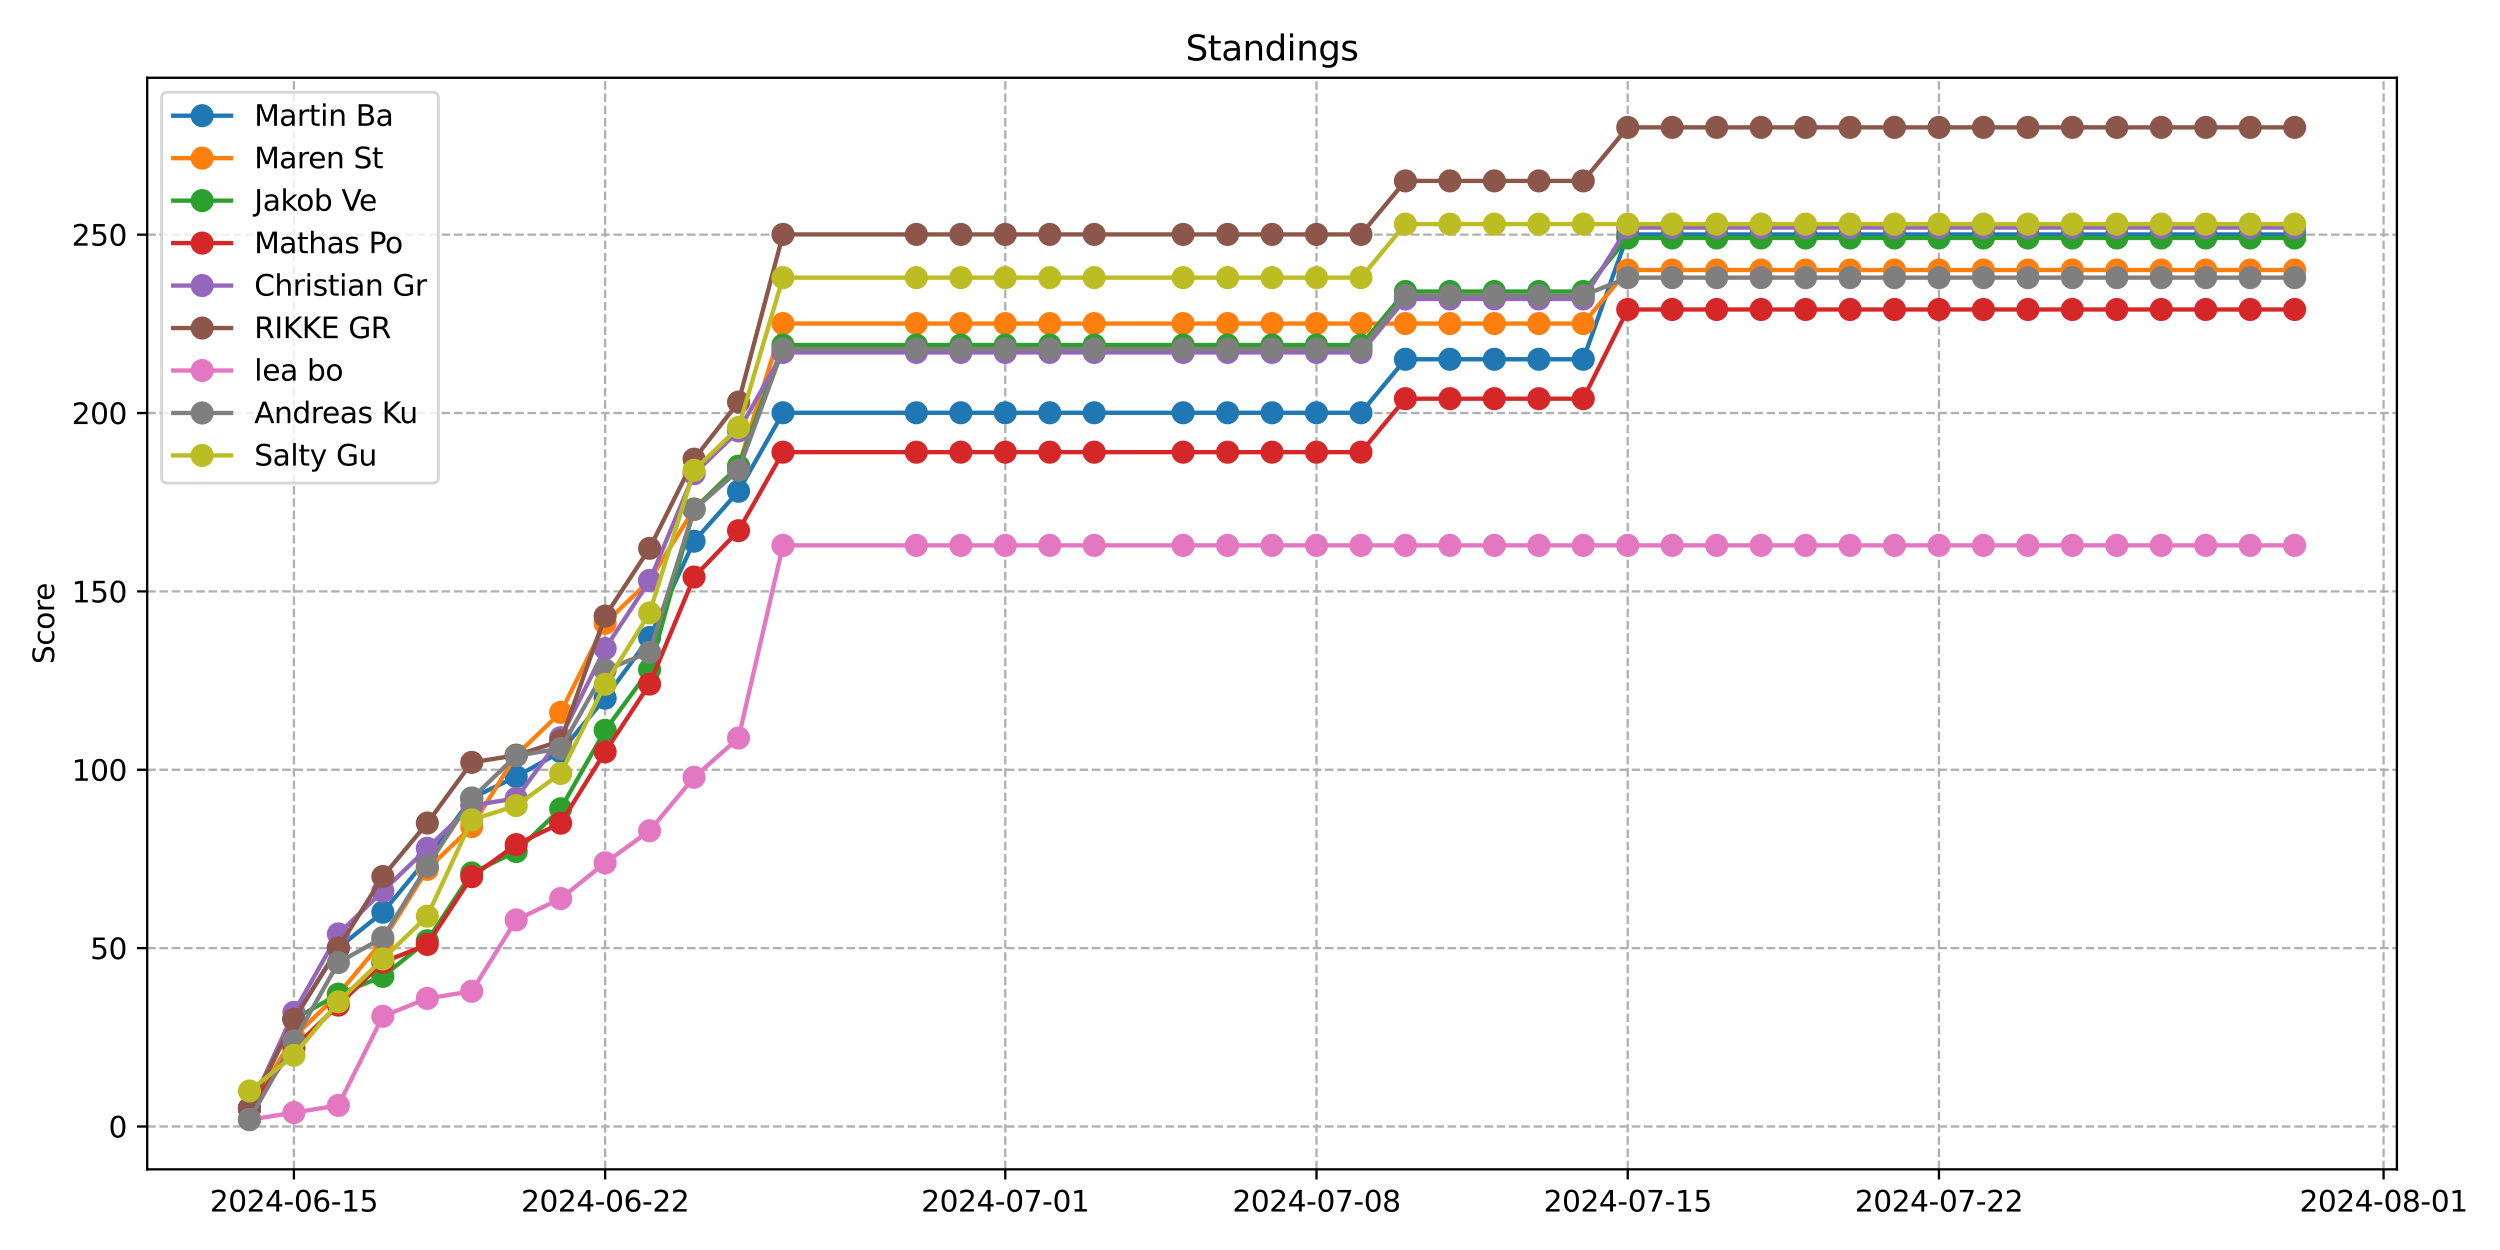 <?xml version="1.0" encoding="utf-8" standalone="no"?>
<!DOCTYPE svg PUBLIC "-//W3C//DTD SVG 1.1//EN"
  "http://www.w3.org/Graphics/SVG/1.1/DTD/svg11.dtd">
<svg xmlns:xlink="http://www.w3.org/1999/xlink" width="864pt" height="432pt" viewBox="0 0 864 432" xmlns="http://www.w3.org/2000/svg" version="1.1">
 <defs>
  <style type="text/css">*{stroke-linejoin: round; stroke-linecap: butt}</style>
 </defs>
 <g id="figure_1">
  <g id="patch_1">
   <path d="M 0 432 
L 864 432 
L 864 0 
L 0 0 
z
" style="fill: #ffffff"/>
  </g>
  <g id="axes_1">
   <g id="patch_2">
    <path d="M 50.87 404.12 
L 828.37 404.12 
L 828.37 26.88 
L 50.87 26.88 
z
" style="fill: #ffffff"/>
   </g>
   <g id="matplotlib.axis_1">
    <g id="xtick_1">
     <g id="line2d_1">
      <path d="M 101.577 404.12 
L 101.577 26.88 
" clip-path="url(#pc30454df52)" style="fill: none; stroke-dasharray: 2.96,1.28; stroke-dashoffset: 0; stroke: #b0b0b0; stroke-width: 0.8"/>
     </g>
     <g id="line2d_2">
      <defs>
       <path id="m8d2ed87b41" d="M 0 0 
L 0 3.5 
" style="stroke: #000000; stroke-width: 0.8"/>
      </defs>
      <g>
       <use xlink:href="#m8d2ed87b41" x="101.577" y="404.12" style="stroke: #000000; stroke-width: 0.8"/>
      </g>
     </g>
     <g id="text_1">
      <!-- 2024-06-15 -->
      <g transform="translate(72.519 418.718) scale(0.1 -0.1)">
       <defs>
        <path id="DejaVuSans-32" d="M 1228 531 
L 3431 531 
L 3431 0 
L 469 0 
L 469 531 
Q 828 903 1448 1529 
Q 2069 2156 2228 2338 
Q 2531 2678 2651 2914 
Q 2772 3150 2772 3378 
Q 2772 3750 2511 3984 
Q 2250 4219 1831 4219 
Q 1534 4219 1204 4116 
Q 875 4013 500 3803 
L 500 4441 
Q 881 4594 1212 4672 
Q 1544 4750 1819 4750 
Q 2544 4750 2975 4387 
Q 3406 4025 3406 3419 
Q 3406 3131 3298 2873 
Q 3191 2616 2906 2266 
Q 2828 2175 2409 1742 
Q 1991 1309 1228 531 
z
" transform="scale(0.016)"/>
        <path id="DejaVuSans-30" d="M 2034 4250 
Q 1547 4250 1301 3770 
Q 1056 3291 1056 2328 
Q 1056 1369 1301 889 
Q 1547 409 2034 409 
Q 2525 409 2770 889 
Q 3016 1369 3016 2328 
Q 3016 3291 2770 3770 
Q 2525 4250 2034 4250 
z
M 2034 4750 
Q 2819 4750 3233 4129 
Q 3647 3509 3647 2328 
Q 3647 1150 3233 529 
Q 2819 -91 2034 -91 
Q 1250 -91 836 529 
Q 422 1150 422 2328 
Q 422 3509 836 4129 
Q 1250 4750 2034 4750 
z
" transform="scale(0.016)"/>
        <path id="DejaVuSans-34" d="M 2419 4116 
L 825 1625 
L 2419 1625 
L 2419 4116 
z
M 2253 4666 
L 3047 4666 
L 3047 1625 
L 3713 1625 
L 3713 1100 
L 3047 1100 
L 3047 0 
L 2419 0 
L 2419 1100 
L 313 1100 
L 313 1709 
L 2253 4666 
z
" transform="scale(0.016)"/>
        <path id="DejaVuSans-2d" d="M 313 2009 
L 1997 2009 
L 1997 1497 
L 313 1497 
L 313 2009 
z
" transform="scale(0.016)"/>
        <path id="DejaVuSans-36" d="M 2113 2584 
Q 1688 2584 1439 2293 
Q 1191 2003 1191 1497 
Q 1191 994 1439 701 
Q 1688 409 2113 409 
Q 2538 409 2786 701 
Q 3034 994 3034 1497 
Q 3034 2003 2786 2293 
Q 2538 2584 2113 2584 
z
M 3366 4563 
L 3366 3988 
Q 3128 4100 2886 4159 
Q 2644 4219 2406 4219 
Q 1781 4219 1451 3797 
Q 1122 3375 1075 2522 
Q 1259 2794 1537 2939 
Q 1816 3084 2150 3084 
Q 2853 3084 3261 2657 
Q 3669 2231 3669 1497 
Q 3669 778 3244 343 
Q 2819 -91 2113 -91 
Q 1303 -91 875 529 
Q 447 1150 447 2328 
Q 447 3434 972 4092 
Q 1497 4750 2381 4750 
Q 2619 4750 2861 4703 
Q 3103 4656 3366 4563 
z
" transform="scale(0.016)"/>
        <path id="DejaVuSans-31" d="M 794 531 
L 1825 531 
L 1825 4091 
L 703 3866 
L 703 4441 
L 1819 4666 
L 2450 4666 
L 2450 531 
L 3481 531 
L 3481 0 
L 794 0 
L 794 531 
z
" transform="scale(0.016)"/>
        <path id="DejaVuSans-35" d="M 691 4666 
L 3169 4666 
L 3169 4134 
L 1269 4134 
L 1269 2991 
Q 1406 3038 1543 3061 
Q 1681 3084 1819 3084 
Q 2600 3084 3056 2656 
Q 3513 2228 3513 1497 
Q 3513 744 3044 326 
Q 2575 -91 1722 -91 
Q 1428 -91 1123 -41 
Q 819 9 494 109 
L 494 744 
Q 775 591 1075 516 
Q 1375 441 1709 441 
Q 2250 441 2565 725 
Q 2881 1009 2881 1497 
Q 2881 1984 2565 2268 
Q 2250 2553 1709 2553 
Q 1456 2553 1204 2497 
Q 953 2441 691 2322 
L 691 4666 
z
" transform="scale(0.016)"/>
       </defs>
       <use xlink:href="#DejaVuSans-32"/>
       <use xlink:href="#DejaVuSans-30" x="63.623"/>
       <use xlink:href="#DejaVuSans-32" x="127.246"/>
       <use xlink:href="#DejaVuSans-34" x="190.869"/>
       <use xlink:href="#DejaVuSans-2d" x="254.492"/>
       <use xlink:href="#DejaVuSans-30" x="290.576"/>
       <use xlink:href="#DejaVuSans-36" x="354.199"/>
       <use xlink:href="#DejaVuSans-2d" x="417.822"/>
       <use xlink:href="#DejaVuSans-31" x="453.906"/>
       <use xlink:href="#DejaVuSans-35" x="517.529"/>
      </g>
     </g>
    </g>
    <g id="xtick_2">
     <g id="line2d_3">
      <path d="M 209.136 404.12 
L 209.136 26.88 
" clip-path="url(#pc30454df52)" style="fill: none; stroke-dasharray: 2.96,1.28; stroke-dashoffset: 0; stroke: #b0b0b0; stroke-width: 0.8"/>
     </g>
     <g id="line2d_4">
      <g>
       <use xlink:href="#m8d2ed87b41" x="209.136" y="404.12" style="stroke: #000000; stroke-width: 0.8"/>
      </g>
     </g>
     <g id="text_2">
      <!-- 2024-06-22 -->
      <g transform="translate(180.078 418.718) scale(0.1 -0.1)">
       <use xlink:href="#DejaVuSans-32"/>
       <use xlink:href="#DejaVuSans-30" x="63.623"/>
       <use xlink:href="#DejaVuSans-32" x="127.246"/>
       <use xlink:href="#DejaVuSans-34" x="190.869"/>
       <use xlink:href="#DejaVuSans-2d" x="254.492"/>
       <use xlink:href="#DejaVuSans-30" x="290.576"/>
       <use xlink:href="#DejaVuSans-36" x="354.199"/>
       <use xlink:href="#DejaVuSans-2d" x="417.822"/>
       <use xlink:href="#DejaVuSans-32" x="453.906"/>
       <use xlink:href="#DejaVuSans-32" x="517.529"/>
      </g>
     </g>
    </g>
    <g id="xtick_3">
     <g id="line2d_5">
      <path d="M 347.426 404.12 
L 347.426 26.88 
" clip-path="url(#pc30454df52)" style="fill: none; stroke-dasharray: 2.96,1.28; stroke-dashoffset: 0; stroke: #b0b0b0; stroke-width: 0.8"/>
     </g>
     <g id="line2d_6">
      <g>
       <use xlink:href="#m8d2ed87b41" x="347.426" y="404.12" style="stroke: #000000; stroke-width: 0.8"/>
      </g>
     </g>
     <g id="text_3">
      <!-- 2024-07-01 -->
      <g transform="translate(318.368 418.718) scale(0.1 -0.1)">
       <defs>
        <path id="DejaVuSans-37" d="M 525 4666 
L 3525 4666 
L 3525 4397 
L 1831 0 
L 1172 0 
L 2766 4134 
L 525 4134 
L 525 4666 
z
" transform="scale(0.016)"/>
       </defs>
       <use xlink:href="#DejaVuSans-32"/>
       <use xlink:href="#DejaVuSans-30" x="63.623"/>
       <use xlink:href="#DejaVuSans-32" x="127.246"/>
       <use xlink:href="#DejaVuSans-34" x="190.869"/>
       <use xlink:href="#DejaVuSans-2d" x="254.492"/>
       <use xlink:href="#DejaVuSans-30" x="290.576"/>
       <use xlink:href="#DejaVuSans-37" x="354.199"/>
       <use xlink:href="#DejaVuSans-2d" x="417.822"/>
       <use xlink:href="#DejaVuSans-30" x="453.906"/>
       <use xlink:href="#DejaVuSans-31" x="517.529"/>
      </g>
     </g>
    </g>
    <g id="xtick_4">
     <g id="line2d_7">
      <path d="M 454.986 404.12 
L 454.986 26.88 
" clip-path="url(#pc30454df52)" style="fill: none; stroke-dasharray: 2.96,1.28; stroke-dashoffset: 0; stroke: #b0b0b0; stroke-width: 0.8"/>
     </g>
     <g id="line2d_8">
      <g>
       <use xlink:href="#m8d2ed87b41" x="454.986" y="404.12" style="stroke: #000000; stroke-width: 0.8"/>
      </g>
     </g>
     <g id="text_4">
      <!-- 2024-07-08 -->
      <g transform="translate(425.928 418.718) scale(0.1 -0.1)">
       <defs>
        <path id="DejaVuSans-38" d="M 2034 2216 
Q 1584 2216 1326 1975 
Q 1069 1734 1069 1313 
Q 1069 891 1326 650 
Q 1584 409 2034 409 
Q 2484 409 2743 651 
Q 3003 894 3003 1313 
Q 3003 1734 2745 1975 
Q 2488 2216 2034 2216 
z
M 1403 2484 
Q 997 2584 770 2862 
Q 544 3141 544 3541 
Q 544 4100 942 4425 
Q 1341 4750 2034 4750 
Q 2731 4750 3128 4425 
Q 3525 4100 3525 3541 
Q 3525 3141 3298 2862 
Q 3072 2584 2669 2484 
Q 3125 2378 3379 2068 
Q 3634 1759 3634 1313 
Q 3634 634 3220 271 
Q 2806 -91 2034 -91 
Q 1263 -91 848 271 
Q 434 634 434 1313 
Q 434 1759 690 2068 
Q 947 2378 1403 2484 
z
M 1172 3481 
Q 1172 3119 1398 2916 
Q 1625 2713 2034 2713 
Q 2441 2713 2670 2916 
Q 2900 3119 2900 3481 
Q 2900 3844 2670 4047 
Q 2441 4250 2034 4250 
Q 1625 4250 1398 4047 
Q 1172 3844 1172 3481 
z
" transform="scale(0.016)"/>
       </defs>
       <use xlink:href="#DejaVuSans-32"/>
       <use xlink:href="#DejaVuSans-30" x="63.623"/>
       <use xlink:href="#DejaVuSans-32" x="127.246"/>
       <use xlink:href="#DejaVuSans-34" x="190.869"/>
       <use xlink:href="#DejaVuSans-2d" x="254.492"/>
       <use xlink:href="#DejaVuSans-30" x="290.576"/>
       <use xlink:href="#DejaVuSans-37" x="354.199"/>
       <use xlink:href="#DejaVuSans-2d" x="417.822"/>
       <use xlink:href="#DejaVuSans-30" x="453.906"/>
       <use xlink:href="#DejaVuSans-38" x="517.529"/>
      </g>
     </g>
    </g>
    <g id="xtick_5">
     <g id="line2d_9">
      <path d="M 562.545 404.12 
L 562.545 26.88 
" clip-path="url(#pc30454df52)" style="fill: none; stroke-dasharray: 2.96,1.28; stroke-dashoffset: 0; stroke: #b0b0b0; stroke-width: 0.8"/>
     </g>
     <g id="line2d_10">
      <g>
       <use xlink:href="#m8d2ed87b41" x="562.545" y="404.12" style="stroke: #000000; stroke-width: 0.8"/>
      </g>
     </g>
     <g id="text_5">
      <!-- 2024-07-15 -->
      <g transform="translate(533.487 418.718) scale(0.1 -0.1)">
       <use xlink:href="#DejaVuSans-32"/>
       <use xlink:href="#DejaVuSans-30" x="63.623"/>
       <use xlink:href="#DejaVuSans-32" x="127.246"/>
       <use xlink:href="#DejaVuSans-34" x="190.869"/>
       <use xlink:href="#DejaVuSans-2d" x="254.492"/>
       <use xlink:href="#DejaVuSans-30" x="290.576"/>
       <use xlink:href="#DejaVuSans-37" x="354.199"/>
       <use xlink:href="#DejaVuSans-2d" x="417.822"/>
       <use xlink:href="#DejaVuSans-31" x="453.906"/>
       <use xlink:href="#DejaVuSans-35" x="517.529"/>
      </g>
     </g>
    </g>
    <g id="xtick_6">
     <g id="line2d_11">
      <path d="M 670.104 404.12 
L 670.104 26.88 
" clip-path="url(#pc30454df52)" style="fill: none; stroke-dasharray: 2.96,1.28; stroke-dashoffset: 0; stroke: #b0b0b0; stroke-width: 0.8"/>
     </g>
     <g id="line2d_12">
      <g>
       <use xlink:href="#m8d2ed87b41" x="670.104" y="404.12" style="stroke: #000000; stroke-width: 0.8"/>
      </g>
     </g>
     <g id="text_6">
      <!-- 2024-07-22 -->
      <g transform="translate(641.046 418.718) scale(0.1 -0.1)">
       <use xlink:href="#DejaVuSans-32"/>
       <use xlink:href="#DejaVuSans-30" x="63.623"/>
       <use xlink:href="#DejaVuSans-32" x="127.246"/>
       <use xlink:href="#DejaVuSans-34" x="190.869"/>
       <use xlink:href="#DejaVuSans-2d" x="254.492"/>
       <use xlink:href="#DejaVuSans-30" x="290.576"/>
       <use xlink:href="#DejaVuSans-37" x="354.199"/>
       <use xlink:href="#DejaVuSans-2d" x="417.822"/>
       <use xlink:href="#DejaVuSans-32" x="453.906"/>
       <use xlink:href="#DejaVuSans-32" x="517.529"/>
      </g>
     </g>
    </g>
    <g id="xtick_7">
     <g id="line2d_13">
      <path d="M 823.76 404.12 
L 823.76 26.88 
" clip-path="url(#pc30454df52)" style="fill: none; stroke-dasharray: 2.96,1.28; stroke-dashoffset: 0; stroke: #b0b0b0; stroke-width: 0.8"/>
     </g>
     <g id="line2d_14">
      <g>
       <use xlink:href="#m8d2ed87b41" x="823.76" y="404.12" style="stroke: #000000; stroke-width: 0.8"/>
      </g>
     </g>
     <g id="text_7">
      <!-- 2024-08-01 -->
      <g transform="translate(794.702 418.718) scale(0.1 -0.1)">
       <use xlink:href="#DejaVuSans-32"/>
       <use xlink:href="#DejaVuSans-30" x="63.623"/>
       <use xlink:href="#DejaVuSans-32" x="127.246"/>
       <use xlink:href="#DejaVuSans-34" x="190.869"/>
       <use xlink:href="#DejaVuSans-2d" x="254.492"/>
       <use xlink:href="#DejaVuSans-30" x="290.576"/>
       <use xlink:href="#DejaVuSans-38" x="354.199"/>
       <use xlink:href="#DejaVuSans-2d" x="417.822"/>
       <use xlink:href="#DejaVuSans-30" x="453.906"/>
       <use xlink:href="#DejaVuSans-31" x="517.529"/>
      </g>
     </g>
    </g>
   </g>
   <g id="matplotlib.axis_2">
    <g id="ytick_1">
     <g id="line2d_15">
      <path d="M 50.87 389.322 
L 828.37 389.322 
" clip-path="url(#pc30454df52)" style="fill: none; stroke-dasharray: 2.96,1.28; stroke-dashoffset: 0; stroke: #b0b0b0; stroke-width: 0.8"/>
     </g>
     <g id="line2d_16">
      <defs>
       <path id="m6cae186127" d="M 0 0 
L -3.5 0 
" style="stroke: #000000; stroke-width: 0.8"/>
      </defs>
      <g>
       <use xlink:href="#m6cae186127" x="50.87" y="389.322" style="stroke: #000000; stroke-width: 0.8"/>
      </g>
     </g>
     <g id="text_8">
      <!-- 0 -->
      <g transform="translate(37.508 393.121) scale(0.1 -0.1)">
       <use xlink:href="#DejaVuSans-30"/>
      </g>
     </g>
    </g>
    <g id="ytick_2">
     <g id="line2d_17">
      <path d="M 50.87 327.678 
L 828.37 327.678 
" clip-path="url(#pc30454df52)" style="fill: none; stroke-dasharray: 2.96,1.28; stroke-dashoffset: 0; stroke: #b0b0b0; stroke-width: 0.8"/>
     </g>
     <g id="line2d_18">
      <g>
       <use xlink:href="#m6cae186127" x="50.87" y="327.678" style="stroke: #000000; stroke-width: 0.8"/>
      </g>
     </g>
     <g id="text_9">
      <!-- 50 -->
      <g transform="translate(31.145 331.477) scale(0.1 -0.1)">
       <use xlink:href="#DejaVuSans-35"/>
       <use xlink:href="#DejaVuSans-30" x="63.623"/>
      </g>
     </g>
    </g>
    <g id="ytick_3">
     <g id="line2d_19">
      <path d="M 50.87 266.035 
L 828.37 266.035 
" clip-path="url(#pc30454df52)" style="fill: none; stroke-dasharray: 2.96,1.28; stroke-dashoffset: 0; stroke: #b0b0b0; stroke-width: 0.8"/>
     </g>
     <g id="line2d_20">
      <g>
       <use xlink:href="#m6cae186127" x="50.87" y="266.035" style="stroke: #000000; stroke-width: 0.8"/>
      </g>
     </g>
     <g id="text_10">
      <!-- 100 -->
      <g transform="translate(24.782 269.834) scale(0.1 -0.1)">
       <use xlink:href="#DejaVuSans-31"/>
       <use xlink:href="#DejaVuSans-30" x="63.623"/>
       <use xlink:href="#DejaVuSans-30" x="127.246"/>
      </g>
     </g>
    </g>
    <g id="ytick_4">
     <g id="line2d_21">
      <path d="M 50.87 204.391 
L 828.37 204.391 
" clip-path="url(#pc30454df52)" style="fill: none; stroke-dasharray: 2.96,1.28; stroke-dashoffset: 0; stroke: #b0b0b0; stroke-width: 0.8"/>
     </g>
     <g id="line2d_22">
      <g>
       <use xlink:href="#m6cae186127" x="50.87" y="204.391" style="stroke: #000000; stroke-width: 0.8"/>
      </g>
     </g>
     <g id="text_11">
      <!-- 150 -->
      <g transform="translate(24.782 208.19) scale(0.1 -0.1)">
       <use xlink:href="#DejaVuSans-31"/>
       <use xlink:href="#DejaVuSans-35" x="63.623"/>
       <use xlink:href="#DejaVuSans-30" x="127.246"/>
      </g>
     </g>
    </g>
    <g id="ytick_5">
     <g id="line2d_23">
      <path d="M 50.87 142.748 
L 828.37 142.748 
" clip-path="url(#pc30454df52)" style="fill: none; stroke-dasharray: 2.96,1.28; stroke-dashoffset: 0; stroke: #b0b0b0; stroke-width: 0.8"/>
     </g>
     <g id="line2d_24">
      <g>
       <use xlink:href="#m6cae186127" x="50.87" y="142.748" style="stroke: #000000; stroke-width: 0.8"/>
      </g>
     </g>
     <g id="text_12">
      <!-- 200 -->
      <g transform="translate(24.782 146.547) scale(0.1 -0.1)">
       <use xlink:href="#DejaVuSans-32"/>
       <use xlink:href="#DejaVuSans-30" x="63.623"/>
       <use xlink:href="#DejaVuSans-30" x="127.246"/>
      </g>
     </g>
    </g>
    <g id="ytick_6">
     <g id="line2d_25">
      <path d="M 50.87 81.104 
L 828.37 81.104 
" clip-path="url(#pc30454df52)" style="fill: none; stroke-dasharray: 2.96,1.28; stroke-dashoffset: 0; stroke: #b0b0b0; stroke-width: 0.8"/>
     </g>
     <g id="line2d_26">
      <g>
       <use xlink:href="#m6cae186127" x="50.87" y="81.104" style="stroke: #000000; stroke-width: 0.8"/>
      </g>
     </g>
     <g id="text_13">
      <!-- 250 -->
      <g transform="translate(24.782 84.903) scale(0.1 -0.1)">
       <use xlink:href="#DejaVuSans-32"/>
       <use xlink:href="#DejaVuSans-35" x="63.623"/>
       <use xlink:href="#DejaVuSans-30" x="127.246"/>
      </g>
     </g>
    </g>
    <g id="text_14">
     <!-- Score -->
     <g transform="translate(18.703 229.502) rotate(-90) scale(0.1 -0.1)">
      <defs>
       <path id="DejaVuSans-53" d="M 3425 4513 
L 3425 3897 
Q 3066 4069 2747 4153 
Q 2428 4238 2131 4238 
Q 1616 4238 1336 4038 
Q 1056 3838 1056 3469 
Q 1056 3159 1242 3001 
Q 1428 2844 1947 2747 
L 2328 2669 
Q 3034 2534 3370 2195 
Q 3706 1856 3706 1288 
Q 3706 609 3251 259 
Q 2797 -91 1919 -91 
Q 1588 -91 1214 -16 
Q 841 59 441 206 
L 441 856 
Q 825 641 1194 531 
Q 1563 422 1919 422 
Q 2459 422 2753 634 
Q 3047 847 3047 1241 
Q 3047 1584 2836 1778 
Q 2625 1972 2144 2069 
L 1759 2144 
Q 1053 2284 737 2584 
Q 422 2884 422 3419 
Q 422 4038 858 4394 
Q 1294 4750 2059 4750 
Q 2388 4750 2728 4690 
Q 3069 4631 3425 4513 
z
" transform="scale(0.016)"/>
       <path id="DejaVuSans-63" d="M 3122 3366 
L 3122 2828 
Q 2878 2963 2633 3030 
Q 2388 3097 2138 3097 
Q 1578 3097 1268 2742 
Q 959 2388 959 1747 
Q 959 1106 1268 751 
Q 1578 397 2138 397 
Q 2388 397 2633 464 
Q 2878 531 3122 666 
L 3122 134 
Q 2881 22 2623 -34 
Q 2366 -91 2075 -91 
Q 1284 -91 818 406 
Q 353 903 353 1747 
Q 353 2603 823 3093 
Q 1294 3584 2113 3584 
Q 2378 3584 2631 3529 
Q 2884 3475 3122 3366 
z
" transform="scale(0.016)"/>
       <path id="DejaVuSans-6f" d="M 1959 3097 
Q 1497 3097 1228 2736 
Q 959 2375 959 1747 
Q 959 1119 1226 758 
Q 1494 397 1959 397 
Q 2419 397 2687 759 
Q 2956 1122 2956 1747 
Q 2956 2369 2687 2733 
Q 2419 3097 1959 3097 
z
M 1959 3584 
Q 2709 3584 3137 3096 
Q 3566 2609 3566 1747 
Q 3566 888 3137 398 
Q 2709 -91 1959 -91 
Q 1206 -91 779 398 
Q 353 888 353 1747 
Q 353 2609 779 3096 
Q 1206 3584 1959 3584 
z
" transform="scale(0.016)"/>
       <path id="DejaVuSans-72" d="M 2631 2963 
Q 2534 3019 2420 3045 
Q 2306 3072 2169 3072 
Q 1681 3072 1420 2755 
Q 1159 2438 1159 1844 
L 1159 0 
L 581 0 
L 581 3500 
L 1159 3500 
L 1159 2956 
Q 1341 3275 1631 3429 
Q 1922 3584 2338 3584 
Q 2397 3584 2469 3576 
Q 2541 3569 2628 3553 
L 2631 2963 
z
" transform="scale(0.016)"/>
       <path id="DejaVuSans-65" d="M 3597 1894 
L 3597 1613 
L 953 1613 
Q 991 1019 1311 708 
Q 1631 397 2203 397 
Q 2534 397 2845 478 
Q 3156 559 3463 722 
L 3463 178 
Q 3153 47 2828 -22 
Q 2503 -91 2169 -91 
Q 1331 -91 842 396 
Q 353 884 353 1716 
Q 353 2575 817 3079 
Q 1281 3584 2069 3584 
Q 2775 3584 3186 3129 
Q 3597 2675 3597 1894 
z
M 3022 2063 
Q 3016 2534 2758 2815 
Q 2500 3097 2075 3097 
Q 1594 3097 1305 2825 
Q 1016 2553 972 2059 
L 3022 2063 
z
" transform="scale(0.016)"/>
      </defs>
      <use xlink:href="#DejaVuSans-53"/>
      <use xlink:href="#DejaVuSans-63" x="63.477"/>
      <use xlink:href="#DejaVuSans-6f" x="118.457"/>
      <use xlink:href="#DejaVuSans-72" x="179.639"/>
      <use xlink:href="#DejaVuSans-65" x="218.502"/>
     </g>
    </g>
   </g>
   <g id="line2d_27">
    <path d="M 86.211 383.067 
L 101.577 352.245 
L 116.942 327.588 
L 132.308 315.259 
L 147.673 296.766 
L 163.039 275.807 
L 178.405 268.41 
L 193.77 259.78 
L 209.136 241.287 
L 224.501 220.328 
L 239.867 187.04 
L 255.233 169.78 
L 270.598 142.657 
L 316.695 142.657 
L 332.061 142.657 
L 347.426 142.657 
L 362.792 142.657 
L 378.158 142.657 
L 408.889 142.657 
L 424.254 142.657 
L 439.62 142.657 
L 454.986 142.657 
L 470.351 142.657 
L 485.717 124.164 
L 501.082 124.164 
L 516.448 124.164 
L 531.814 124.164 
L 547.179 124.164 
L 562.545 81.014 
L 577.91 81.014 
L 593.276 81.014 
L 608.642 81.014 
L 624.007 81.014 
L 639.373 81.014 
L 654.739 81.014 
L 670.104 81.014 
L 685.47 81.014 
L 700.835 81.014 
L 716.201 81.014 
L 731.567 81.014 
L 746.932 81.014 
L 762.298 81.014 
L 777.663 81.014 
L 793.029 81.014 
" clip-path="url(#pc30454df52)" style="fill: none; stroke: #1f77b4; stroke-width: 1.5; stroke-linecap: square"/>
    <defs>
     <path id="me010a3e02e" d="M 0 3.5 
C 0.928 3.5 1.819 3.131 2.475 2.475 
C 3.131 1.819 3.5 0.928 3.5 0 
C 3.5 -0.928 3.131 -1.819 2.475 -2.475 
C 1.819 -3.131 0.928 -3.5 0 -3.5 
C -0.928 -3.5 -1.819 -3.131 -2.475 -2.475 
C -3.131 -1.819 -3.5 -0.928 -3.5 0 
C -3.5 0.928 -3.131 1.819 -2.475 2.475 
C -1.819 3.131 -0.928 3.5 0 3.5 
z
" style="stroke: #1f77b4"/>
    </defs>
    <g clip-path="url(#pc30454df52)">
     <use xlink:href="#me010a3e02e" x="86.211" y="383.067" style="fill: #1f77b4; stroke: #1f77b4"/>
     <use xlink:href="#me010a3e02e" x="101.577" y="352.245" style="fill: #1f77b4; stroke: #1f77b4"/>
     <use xlink:href="#me010a3e02e" x="116.942" y="327.588" style="fill: #1f77b4; stroke: #1f77b4"/>
     <use xlink:href="#me010a3e02e" x="132.308" y="315.259" style="fill: #1f77b4; stroke: #1f77b4"/>
     <use xlink:href="#me010a3e02e" x="147.673" y="296.766" style="fill: #1f77b4; stroke: #1f77b4"/>
     <use xlink:href="#me010a3e02e" x="163.039" y="275.807" style="fill: #1f77b4; stroke: #1f77b4"/>
     <use xlink:href="#me010a3e02e" x="178.405" y="268.41" style="fill: #1f77b4; stroke: #1f77b4"/>
     <use xlink:href="#me010a3e02e" x="193.77" y="259.78" style="fill: #1f77b4; stroke: #1f77b4"/>
     <use xlink:href="#me010a3e02e" x="209.136" y="241.287" style="fill: #1f77b4; stroke: #1f77b4"/>
     <use xlink:href="#me010a3e02e" x="224.501" y="220.328" style="fill: #1f77b4; stroke: #1f77b4"/>
     <use xlink:href="#me010a3e02e" x="239.867" y="187.04" style="fill: #1f77b4; stroke: #1f77b4"/>
     <use xlink:href="#me010a3e02e" x="255.233" y="169.78" style="fill: #1f77b4; stroke: #1f77b4"/>
     <use xlink:href="#me010a3e02e" x="270.598" y="142.657" style="fill: #1f77b4; stroke: #1f77b4"/>
     <use xlink:href="#me010a3e02e" x="316.695" y="142.657" style="fill: #1f77b4; stroke: #1f77b4"/>
     <use xlink:href="#me010a3e02e" x="332.061" y="142.657" style="fill: #1f77b4; stroke: #1f77b4"/>
     <use xlink:href="#me010a3e02e" x="347.426" y="142.657" style="fill: #1f77b4; stroke: #1f77b4"/>
     <use xlink:href="#me010a3e02e" x="362.792" y="142.657" style="fill: #1f77b4; stroke: #1f77b4"/>
     <use xlink:href="#me010a3e02e" x="378.158" y="142.657" style="fill: #1f77b4; stroke: #1f77b4"/>
     <use xlink:href="#me010a3e02e" x="408.889" y="142.657" style="fill: #1f77b4; stroke: #1f77b4"/>
     <use xlink:href="#me010a3e02e" x="424.254" y="142.657" style="fill: #1f77b4; stroke: #1f77b4"/>
     <use xlink:href="#me010a3e02e" x="439.62" y="142.657" style="fill: #1f77b4; stroke: #1f77b4"/>
     <use xlink:href="#me010a3e02e" x="454.986" y="142.657" style="fill: #1f77b4; stroke: #1f77b4"/>
     <use xlink:href="#me010a3e02e" x="470.351" y="142.657" style="fill: #1f77b4; stroke: #1f77b4"/>
     <use xlink:href="#me010a3e02e" x="485.717" y="124.164" style="fill: #1f77b4; stroke: #1f77b4"/>
     <use xlink:href="#me010a3e02e" x="501.082" y="124.164" style="fill: #1f77b4; stroke: #1f77b4"/>
     <use xlink:href="#me010a3e02e" x="516.448" y="124.164" style="fill: #1f77b4; stroke: #1f77b4"/>
     <use xlink:href="#me010a3e02e" x="531.814" y="124.164" style="fill: #1f77b4; stroke: #1f77b4"/>
     <use xlink:href="#me010a3e02e" x="547.179" y="124.164" style="fill: #1f77b4; stroke: #1f77b4"/>
     <use xlink:href="#me010a3e02e" x="562.545" y="81.014" style="fill: #1f77b4; stroke: #1f77b4"/>
     <use xlink:href="#me010a3e02e" x="577.91" y="81.014" style="fill: #1f77b4; stroke: #1f77b4"/>
     <use xlink:href="#me010a3e02e" x="593.276" y="81.014" style="fill: #1f77b4; stroke: #1f77b4"/>
     <use xlink:href="#me010a3e02e" x="608.642" y="81.014" style="fill: #1f77b4; stroke: #1f77b4"/>
     <use xlink:href="#me010a3e02e" x="624.007" y="81.014" style="fill: #1f77b4; stroke: #1f77b4"/>
     <use xlink:href="#me010a3e02e" x="639.373" y="81.014" style="fill: #1f77b4; stroke: #1f77b4"/>
     <use xlink:href="#me010a3e02e" x="654.739" y="81.014" style="fill: #1f77b4; stroke: #1f77b4"/>
     <use xlink:href="#me010a3e02e" x="670.104" y="81.014" style="fill: #1f77b4; stroke: #1f77b4"/>
     <use xlink:href="#me010a3e02e" x="685.47" y="81.014" style="fill: #1f77b4; stroke: #1f77b4"/>
     <use xlink:href="#me010a3e02e" x="700.835" y="81.014" style="fill: #1f77b4; stroke: #1f77b4"/>
     <use xlink:href="#me010a3e02e" x="716.201" y="81.014" style="fill: #1f77b4; stroke: #1f77b4"/>
     <use xlink:href="#me010a3e02e" x="731.567" y="81.014" style="fill: #1f77b4; stroke: #1f77b4"/>
     <use xlink:href="#me010a3e02e" x="746.932" y="81.014" style="fill: #1f77b4; stroke: #1f77b4"/>
     <use xlink:href="#me010a3e02e" x="762.298" y="81.014" style="fill: #1f77b4; stroke: #1f77b4"/>
     <use xlink:href="#me010a3e02e" x="777.663" y="81.014" style="fill: #1f77b4; stroke: #1f77b4"/>
     <use xlink:href="#me010a3e02e" x="793.029" y="81.014" style="fill: #1f77b4; stroke: #1f77b4"/>
    </g>
   </g>
   <g id="line2d_28">
    <path d="M 86.211 383.052 
L 101.577 358.394 
L 116.942 343.6 
L 132.308 325.107 
L 147.673 300.449 
L 163.039 285.655 
L 178.405 260.997 
L 193.77 246.203 
L 209.136 215.381 
L 224.501 200.587 
L 239.867 175.929 
L 255.233 161.135 
L 270.598 111.82 
L 316.695 111.82 
L 332.061 111.82 
L 347.426 111.82 
L 362.792 111.82 
L 378.158 111.82 
L 408.889 111.82 
L 424.254 111.82 
L 439.62 111.82 
L 454.986 111.82 
L 470.351 111.82 
L 485.717 111.82 
L 501.082 111.82 
L 516.448 111.82 
L 531.814 111.82 
L 547.179 111.82 
L 562.545 93.327 
L 577.91 93.327 
L 593.276 93.327 
L 608.642 93.327 
L 624.007 93.327 
L 639.373 93.327 
L 654.739 93.327 
L 670.104 93.327 
L 685.47 93.327 
L 700.835 93.327 
L 716.201 93.327 
L 731.567 93.327 
L 746.932 93.327 
L 762.298 93.327 
L 777.663 93.327 
L 793.029 93.327 
" clip-path="url(#pc30454df52)" style="fill: none; stroke: #ff7f0e; stroke-width: 1.5; stroke-linecap: square"/>
    <defs>
     <path id="m4b62bd4def" d="M 0 3.5 
C 0.928 3.5 1.819 3.131 2.475 2.475 
C 3.131 1.819 3.5 0.928 3.5 0 
C 3.5 -0.928 3.131 -1.819 2.475 -2.475 
C 1.819 -3.131 0.928 -3.5 0 -3.5 
C -0.928 -3.5 -1.819 -3.131 -2.475 -2.475 
C -3.131 -1.819 -3.5 -0.928 -3.5 0 
C -3.5 0.928 -3.131 1.819 -2.475 2.475 
C -1.819 3.131 -0.928 3.5 0 3.5 
z
" style="stroke: #ff7f0e"/>
    </defs>
    <g clip-path="url(#pc30454df52)">
     <use xlink:href="#m4b62bd4def" x="86.211" y="383.052" style="fill: #ff7f0e; stroke: #ff7f0e"/>
     <use xlink:href="#m4b62bd4def" x="101.577" y="358.394" style="fill: #ff7f0e; stroke: #ff7f0e"/>
     <use xlink:href="#m4b62bd4def" x="116.942" y="343.6" style="fill: #ff7f0e; stroke: #ff7f0e"/>
     <use xlink:href="#m4b62bd4def" x="132.308" y="325.107" style="fill: #ff7f0e; stroke: #ff7f0e"/>
     <use xlink:href="#m4b62bd4def" x="147.673" y="300.449" style="fill: #ff7f0e; stroke: #ff7f0e"/>
     <use xlink:href="#m4b62bd4def" x="163.039" y="285.655" style="fill: #ff7f0e; stroke: #ff7f0e"/>
     <use xlink:href="#m4b62bd4def" x="178.405" y="260.997" style="fill: #ff7f0e; stroke: #ff7f0e"/>
     <use xlink:href="#m4b62bd4def" x="193.77" y="246.203" style="fill: #ff7f0e; stroke: #ff7f0e"/>
     <use xlink:href="#m4b62bd4def" x="209.136" y="215.381" style="fill: #ff7f0e; stroke: #ff7f0e"/>
     <use xlink:href="#m4b62bd4def" x="224.501" y="200.587" style="fill: #ff7f0e; stroke: #ff7f0e"/>
     <use xlink:href="#m4b62bd4def" x="239.867" y="175.929" style="fill: #ff7f0e; stroke: #ff7f0e"/>
     <use xlink:href="#m4b62bd4def" x="255.233" y="161.135" style="fill: #ff7f0e; stroke: #ff7f0e"/>
     <use xlink:href="#m4b62bd4def" x="270.598" y="111.82" style="fill: #ff7f0e; stroke: #ff7f0e"/>
     <use xlink:href="#m4b62bd4def" x="316.695" y="111.82" style="fill: #ff7f0e; stroke: #ff7f0e"/>
     <use xlink:href="#m4b62bd4def" x="332.061" y="111.82" style="fill: #ff7f0e; stroke: #ff7f0e"/>
     <use xlink:href="#m4b62bd4def" x="347.426" y="111.82" style="fill: #ff7f0e; stroke: #ff7f0e"/>
     <use xlink:href="#m4b62bd4def" x="362.792" y="111.82" style="fill: #ff7f0e; stroke: #ff7f0e"/>
     <use xlink:href="#m4b62bd4def" x="378.158" y="111.82" style="fill: #ff7f0e; stroke: #ff7f0e"/>
     <use xlink:href="#m4b62bd4def" x="408.889" y="111.82" style="fill: #ff7f0e; stroke: #ff7f0e"/>
     <use xlink:href="#m4b62bd4def" x="424.254" y="111.82" style="fill: #ff7f0e; stroke: #ff7f0e"/>
     <use xlink:href="#m4b62bd4def" x="439.62" y="111.82" style="fill: #ff7f0e; stroke: #ff7f0e"/>
     <use xlink:href="#m4b62bd4def" x="454.986" y="111.82" style="fill: #ff7f0e; stroke: #ff7f0e"/>
     <use xlink:href="#m4b62bd4def" x="470.351" y="111.82" style="fill: #ff7f0e; stroke: #ff7f0e"/>
     <use xlink:href="#m4b62bd4def" x="485.717" y="111.82" style="fill: #ff7f0e; stroke: #ff7f0e"/>
     <use xlink:href="#m4b62bd4def" x="501.082" y="111.82" style="fill: #ff7f0e; stroke: #ff7f0e"/>
     <use xlink:href="#m4b62bd4def" x="516.448" y="111.82" style="fill: #ff7f0e; stroke: #ff7f0e"/>
     <use xlink:href="#m4b62bd4def" x="531.814" y="111.82" style="fill: #ff7f0e; stroke: #ff7f0e"/>
     <use xlink:href="#m4b62bd4def" x="547.179" y="111.82" style="fill: #ff7f0e; stroke: #ff7f0e"/>
     <use xlink:href="#m4b62bd4def" x="562.545" y="93.327" style="fill: #ff7f0e; stroke: #ff7f0e"/>
     <use xlink:href="#m4b62bd4def" x="577.91" y="93.327" style="fill: #ff7f0e; stroke: #ff7f0e"/>
     <use xlink:href="#m4b62bd4def" x="593.276" y="93.327" style="fill: #ff7f0e; stroke: #ff7f0e"/>
     <use xlink:href="#m4b62bd4def" x="608.642" y="93.327" style="fill: #ff7f0e; stroke: #ff7f0e"/>
     <use xlink:href="#m4b62bd4def" x="624.007" y="93.327" style="fill: #ff7f0e; stroke: #ff7f0e"/>
     <use xlink:href="#m4b62bd4def" x="639.373" y="93.327" style="fill: #ff7f0e; stroke: #ff7f0e"/>
     <use xlink:href="#m4b62bd4def" x="654.739" y="93.327" style="fill: #ff7f0e; stroke: #ff7f0e"/>
     <use xlink:href="#m4b62bd4def" x="670.104" y="93.327" style="fill: #ff7f0e; stroke: #ff7f0e"/>
     <use xlink:href="#m4b62bd4def" x="685.47" y="93.327" style="fill: #ff7f0e; stroke: #ff7f0e"/>
     <use xlink:href="#m4b62bd4def" x="700.835" y="93.327" style="fill: #ff7f0e; stroke: #ff7f0e"/>
     <use xlink:href="#m4b62bd4def" x="716.201" y="93.327" style="fill: #ff7f0e; stroke: #ff7f0e"/>
     <use xlink:href="#m4b62bd4def" x="731.567" y="93.327" style="fill: #ff7f0e; stroke: #ff7f0e"/>
     <use xlink:href="#m4b62bd4def" x="746.932" y="93.327" style="fill: #ff7f0e; stroke: #ff7f0e"/>
     <use xlink:href="#m4b62bd4def" x="762.298" y="93.327" style="fill: #ff7f0e; stroke: #ff7f0e"/>
     <use xlink:href="#m4b62bd4def" x="777.663" y="93.327" style="fill: #ff7f0e; stroke: #ff7f0e"/>
     <use xlink:href="#m4b62bd4def" x="793.029" y="93.327" style="fill: #ff7f0e; stroke: #ff7f0e"/>
    </g>
   </g>
   <g id="line2d_29">
    <path d="M 86.211 383.071 
L 101.577 352.249 
L 116.942 343.619 
L 132.308 337.454 
L 147.673 325.126 
L 163.039 301.701 
L 178.405 294.304 
L 193.77 279.51 
L 209.136 252.386 
L 224.501 231.428 
L 239.867 175.948 
L 255.233 161.154 
L 270.598 119.236 
L 316.695 119.236 
L 332.061 119.236 
L 347.426 119.236 
L 362.792 119.236 
L 378.158 119.236 
L 408.889 119.236 
L 424.254 119.236 
L 439.62 119.236 
L 454.986 119.236 
L 470.351 119.236 
L 485.717 100.743 
L 501.082 100.743 
L 516.448 100.743 
L 531.814 100.743 
L 547.179 100.743 
L 562.545 82.25 
L 577.91 82.25 
L 593.276 82.25 
L 608.642 82.25 
L 624.007 82.25 
L 639.373 82.25 
L 654.739 82.25 
L 670.104 82.25 
L 685.47 82.25 
L 700.835 82.25 
L 716.201 82.25 
L 731.567 82.25 
L 746.932 82.25 
L 762.298 82.25 
L 777.663 82.25 
L 793.029 82.25 
" clip-path="url(#pc30454df52)" style="fill: none; stroke: #2ca02c; stroke-width: 1.5; stroke-linecap: square"/>
    <defs>
     <path id="me12f581031" d="M 0 3.5 
C 0.928 3.5 1.819 3.131 2.475 2.475 
C 3.131 1.819 3.5 0.928 3.5 0 
C 3.5 -0.928 3.131 -1.819 2.475 -2.475 
C 1.819 -3.131 0.928 -3.5 0 -3.5 
C -0.928 -3.5 -1.819 -3.131 -2.475 -2.475 
C -3.131 -1.819 -3.5 -0.928 -3.5 0 
C -3.5 0.928 -3.131 1.819 -2.475 2.475 
C -1.819 3.131 -0.928 3.5 0 3.5 
z
" style="stroke: #2ca02c"/>
    </defs>
    <g clip-path="url(#pc30454df52)">
     <use xlink:href="#me12f581031" x="86.211" y="383.071" style="fill: #2ca02c; stroke: #2ca02c"/>
     <use xlink:href="#me12f581031" x="101.577" y="352.249" style="fill: #2ca02c; stroke: #2ca02c"/>
     <use xlink:href="#me12f581031" x="116.942" y="343.619" style="fill: #2ca02c; stroke: #2ca02c"/>
     <use xlink:href="#me12f581031" x="132.308" y="337.454" style="fill: #2ca02c; stroke: #2ca02c"/>
     <use xlink:href="#me12f581031" x="147.673" y="325.126" style="fill: #2ca02c; stroke: #2ca02c"/>
     <use xlink:href="#me12f581031" x="163.039" y="301.701" style="fill: #2ca02c; stroke: #2ca02c"/>
     <use xlink:href="#me12f581031" x="178.405" y="294.304" style="fill: #2ca02c; stroke: #2ca02c"/>
     <use xlink:href="#me12f581031" x="193.77" y="279.51" style="fill: #2ca02c; stroke: #2ca02c"/>
     <use xlink:href="#me12f581031" x="209.136" y="252.386" style="fill: #2ca02c; stroke: #2ca02c"/>
     <use xlink:href="#me12f581031" x="224.501" y="231.428" style="fill: #2ca02c; stroke: #2ca02c"/>
     <use xlink:href="#me12f581031" x="239.867" y="175.948" style="fill: #2ca02c; stroke: #2ca02c"/>
     <use xlink:href="#me12f581031" x="255.233" y="161.154" style="fill: #2ca02c; stroke: #2ca02c"/>
     <use xlink:href="#me12f581031" x="270.598" y="119.236" style="fill: #2ca02c; stroke: #2ca02c"/>
     <use xlink:href="#me12f581031" x="316.695" y="119.236" style="fill: #2ca02c; stroke: #2ca02c"/>
     <use xlink:href="#me12f581031" x="332.061" y="119.236" style="fill: #2ca02c; stroke: #2ca02c"/>
     <use xlink:href="#me12f581031" x="347.426" y="119.236" style="fill: #2ca02c; stroke: #2ca02c"/>
     <use xlink:href="#me12f581031" x="362.792" y="119.236" style="fill: #2ca02c; stroke: #2ca02c"/>
     <use xlink:href="#me12f581031" x="378.158" y="119.236" style="fill: #2ca02c; stroke: #2ca02c"/>
     <use xlink:href="#me12f581031" x="408.889" y="119.236" style="fill: #2ca02c; stroke: #2ca02c"/>
     <use xlink:href="#me12f581031" x="424.254" y="119.236" style="fill: #2ca02c; stroke: #2ca02c"/>
     <use xlink:href="#me12f581031" x="439.62" y="119.236" style="fill: #2ca02c; stroke: #2ca02c"/>
     <use xlink:href="#me12f581031" x="454.986" y="119.236" style="fill: #2ca02c; stroke: #2ca02c"/>
     <use xlink:href="#me12f581031" x="470.351" y="119.236" style="fill: #2ca02c; stroke: #2ca02c"/>
     <use xlink:href="#me12f581031" x="485.717" y="100.743" style="fill: #2ca02c; stroke: #2ca02c"/>
     <use xlink:href="#me12f581031" x="501.082" y="100.743" style="fill: #2ca02c; stroke: #2ca02c"/>
     <use xlink:href="#me12f581031" x="516.448" y="100.743" style="fill: #2ca02c; stroke: #2ca02c"/>
     <use xlink:href="#me12f581031" x="531.814" y="100.743" style="fill: #2ca02c; stroke: #2ca02c"/>
     <use xlink:href="#me12f581031" x="547.179" y="100.743" style="fill: #2ca02c; stroke: #2ca02c"/>
     <use xlink:href="#me12f581031" x="562.545" y="82.25" style="fill: #2ca02c; stroke: #2ca02c"/>
     <use xlink:href="#me12f581031" x="577.91" y="82.25" style="fill: #2ca02c; stroke: #2ca02c"/>
     <use xlink:href="#me12f581031" x="593.276" y="82.25" style="fill: #2ca02c; stroke: #2ca02c"/>
     <use xlink:href="#me12f581031" x="608.642" y="82.25" style="fill: #2ca02c; stroke: #2ca02c"/>
     <use xlink:href="#me12f581031" x="624.007" y="82.25" style="fill: #2ca02c; stroke: #2ca02c"/>
     <use xlink:href="#me12f581031" x="639.373" y="82.25" style="fill: #2ca02c; stroke: #2ca02c"/>
     <use xlink:href="#me12f581031" x="654.739" y="82.25" style="fill: #2ca02c; stroke: #2ca02c"/>
     <use xlink:href="#me12f581031" x="670.104" y="82.25" style="fill: #2ca02c; stroke: #2ca02c"/>
     <use xlink:href="#me12f581031" x="685.47" y="82.25" style="fill: #2ca02c; stroke: #2ca02c"/>
     <use xlink:href="#me12f581031" x="700.835" y="82.25" style="fill: #2ca02c; stroke: #2ca02c"/>
     <use xlink:href="#me12f581031" x="716.201" y="82.25" style="fill: #2ca02c; stroke: #2ca02c"/>
     <use xlink:href="#me12f581031" x="731.567" y="82.25" style="fill: #2ca02c; stroke: #2ca02c"/>
     <use xlink:href="#me12f581031" x="746.932" y="82.25" style="fill: #2ca02c; stroke: #2ca02c"/>
     <use xlink:href="#me12f581031" x="762.298" y="82.25" style="fill: #2ca02c; stroke: #2ca02c"/>
     <use xlink:href="#me12f581031" x="777.663" y="82.25" style="fill: #2ca02c; stroke: #2ca02c"/>
     <use xlink:href="#me12f581031" x="793.029" y="82.25" style="fill: #2ca02c; stroke: #2ca02c"/>
    </g>
   </g>
   <g id="line2d_30">
    <path d="M 86.211 383.124 
L 101.577 362.165 
L 116.942 347.371 
L 132.308 332.576 
L 147.673 326.412 
L 163.039 302.987 
L 178.405 291.892 
L 193.77 284.494 
L 209.136 259.837 
L 224.501 236.412 
L 239.867 199.426 
L 255.233 183.399 
L 270.598 156.276 
L 316.695 156.276 
L 332.061 156.276 
L 347.426 156.276 
L 362.792 156.276 
L 378.158 156.276 
L 408.889 156.276 
L 424.254 156.276 
L 439.62 156.276 
L 454.986 156.276 
L 470.351 156.276 
L 485.717 137.783 
L 501.082 137.783 
L 516.448 137.783 
L 531.814 137.783 
L 547.179 137.783 
L 562.545 106.961 
L 577.91 106.961 
L 593.276 106.961 
L 608.642 106.961 
L 624.007 106.961 
L 639.373 106.961 
L 654.739 106.961 
L 670.104 106.961 
L 685.47 106.961 
L 700.835 106.961 
L 716.201 106.961 
L 731.567 106.961 
L 746.932 106.961 
L 762.298 106.961 
L 777.663 106.961 
L 793.029 106.961 
" clip-path="url(#pc30454df52)" style="fill: none; stroke: #d62728; stroke-width: 1.5; stroke-linecap: square"/>
    <defs>
     <path id="me35312ca80" d="M 0 3.5 
C 0.928 3.5 1.819 3.131 2.475 2.475 
C 3.131 1.819 3.5 0.928 3.5 0 
C 3.5 -0.928 3.131 -1.819 2.475 -2.475 
C 1.819 -3.131 0.928 -3.5 0 -3.5 
C -0.928 -3.5 -1.819 -3.131 -2.475 -2.475 
C -3.131 -1.819 -3.5 -0.928 -3.5 0 
C -3.5 0.928 -3.131 1.819 -2.475 2.475 
C -1.819 3.131 -0.928 3.5 0 3.5 
z
" style="stroke: #d62728"/>
    </defs>
    <g clip-path="url(#pc30454df52)">
     <use xlink:href="#me35312ca80" x="86.211" y="383.124" style="fill: #d62728; stroke: #d62728"/>
     <use xlink:href="#me35312ca80" x="101.577" y="362.165" style="fill: #d62728; stroke: #d62728"/>
     <use xlink:href="#me35312ca80" x="116.942" y="347.371" style="fill: #d62728; stroke: #d62728"/>
     <use xlink:href="#me35312ca80" x="132.308" y="332.576" style="fill: #d62728; stroke: #d62728"/>
     <use xlink:href="#me35312ca80" x="147.673" y="326.412" style="fill: #d62728; stroke: #d62728"/>
     <use xlink:href="#me35312ca80" x="163.039" y="302.987" style="fill: #d62728; stroke: #d62728"/>
     <use xlink:href="#me35312ca80" x="178.405" y="291.892" style="fill: #d62728; stroke: #d62728"/>
     <use xlink:href="#me35312ca80" x="193.77" y="284.494" style="fill: #d62728; stroke: #d62728"/>
     <use xlink:href="#me35312ca80" x="209.136" y="259.837" style="fill: #d62728; stroke: #d62728"/>
     <use xlink:href="#me35312ca80" x="224.501" y="236.412" style="fill: #d62728; stroke: #d62728"/>
     <use xlink:href="#me35312ca80" x="239.867" y="199.426" style="fill: #d62728; stroke: #d62728"/>
     <use xlink:href="#me35312ca80" x="255.233" y="183.399" style="fill: #d62728; stroke: #d62728"/>
     <use xlink:href="#me35312ca80" x="270.598" y="156.276" style="fill: #d62728; stroke: #d62728"/>
     <use xlink:href="#me35312ca80" x="316.695" y="156.276" style="fill: #d62728; stroke: #d62728"/>
     <use xlink:href="#me35312ca80" x="332.061" y="156.276" style="fill: #d62728; stroke: #d62728"/>
     <use xlink:href="#me35312ca80" x="347.426" y="156.276" style="fill: #d62728; stroke: #d62728"/>
     <use xlink:href="#me35312ca80" x="362.792" y="156.276" style="fill: #d62728; stroke: #d62728"/>
     <use xlink:href="#me35312ca80" x="378.158" y="156.276" style="fill: #d62728; stroke: #d62728"/>
     <use xlink:href="#me35312ca80" x="408.889" y="156.276" style="fill: #d62728; stroke: #d62728"/>
     <use xlink:href="#me35312ca80" x="424.254" y="156.276" style="fill: #d62728; stroke: #d62728"/>
     <use xlink:href="#me35312ca80" x="439.62" y="156.276" style="fill: #d62728; stroke: #d62728"/>
     <use xlink:href="#me35312ca80" x="454.986" y="156.276" style="fill: #d62728; stroke: #d62728"/>
     <use xlink:href="#me35312ca80" x="470.351" y="156.276" style="fill: #d62728; stroke: #d62728"/>
     <use xlink:href="#me35312ca80" x="485.717" y="137.783" style="fill: #d62728; stroke: #d62728"/>
     <use xlink:href="#me35312ca80" x="501.082" y="137.783" style="fill: #d62728; stroke: #d62728"/>
     <use xlink:href="#me35312ca80" x="516.448" y="137.783" style="fill: #d62728; stroke: #d62728"/>
     <use xlink:href="#me35312ca80" x="531.814" y="137.783" style="fill: #d62728; stroke: #d62728"/>
     <use xlink:href="#me35312ca80" x="547.179" y="137.783" style="fill: #d62728; stroke: #d62728"/>
     <use xlink:href="#me35312ca80" x="562.545" y="106.961" style="fill: #d62728; stroke: #d62728"/>
     <use xlink:href="#me35312ca80" x="577.91" y="106.961" style="fill: #d62728; stroke: #d62728"/>
     <use xlink:href="#me35312ca80" x="593.276" y="106.961" style="fill: #d62728; stroke: #d62728"/>
     <use xlink:href="#me35312ca80" x="608.642" y="106.961" style="fill: #d62728; stroke: #d62728"/>
     <use xlink:href="#me35312ca80" x="624.007" y="106.961" style="fill: #d62728; stroke: #d62728"/>
     <use xlink:href="#me35312ca80" x="639.373" y="106.961" style="fill: #d62728; stroke: #d62728"/>
     <use xlink:href="#me35312ca80" x="654.739" y="106.961" style="fill: #d62728; stroke: #d62728"/>
     <use xlink:href="#me35312ca80" x="670.104" y="106.961" style="fill: #d62728; stroke: #d62728"/>
     <use xlink:href="#me35312ca80" x="685.47" y="106.961" style="fill: #d62728; stroke: #d62728"/>
     <use xlink:href="#me35312ca80" x="700.835" y="106.961" style="fill: #d62728; stroke: #d62728"/>
     <use xlink:href="#me35312ca80" x="716.201" y="106.961" style="fill: #d62728; stroke: #d62728"/>
     <use xlink:href="#me35312ca80" x="731.567" y="106.961" style="fill: #d62728; stroke: #d62728"/>
     <use xlink:href="#me35312ca80" x="746.932" y="106.961" style="fill: #d62728; stroke: #d62728"/>
     <use xlink:href="#me35312ca80" x="762.298" y="106.961" style="fill: #d62728; stroke: #d62728"/>
     <use xlink:href="#me35312ca80" x="777.663" y="106.961" style="fill: #d62728; stroke: #d62728"/>
     <use xlink:href="#me35312ca80" x="793.029" y="106.961" style="fill: #d62728; stroke: #d62728"/>
    </g>
   </g>
   <g id="line2d_31">
    <path d="M 86.211 383.172 
L 101.577 349.885 
L 116.942 322.762 
L 132.308 307.967 
L 147.673 293.173 
L 163.039 278.378 
L 178.405 275.913 
L 193.77 254.954 
L 209.136 224.132 
L 224.501 200.708 
L 239.867 163.722 
L 255.233 148.927 
L 270.598 121.804 
L 316.695 121.804 
L 332.061 121.804 
L 347.426 121.804 
L 362.792 121.804 
L 378.158 121.804 
L 408.889 121.804 
L 424.254 121.804 
L 439.62 121.804 
L 454.986 121.804 
L 470.351 121.804 
L 485.717 103.311 
L 501.082 103.311 
L 516.448 103.311 
L 531.814 103.311 
L 547.179 103.311 
L 562.545 78.653 
L 577.91 78.653 
L 593.276 78.653 
L 608.642 78.653 
L 624.007 78.653 
L 639.373 78.653 
L 654.739 78.653 
L 670.104 78.653 
L 685.47 78.653 
L 700.835 78.653 
L 716.201 78.653 
L 731.567 78.653 
L 746.932 78.653 
L 762.298 78.653 
L 777.663 78.653 
L 793.029 78.653 
" clip-path="url(#pc30454df52)" style="fill: none; stroke: #9467bd; stroke-width: 1.5; stroke-linecap: square"/>
    <defs>
     <path id="m7c2ac46230" d="M 0 3.5 
C 0.928 3.5 1.819 3.131 2.475 2.475 
C 3.131 1.819 3.5 0.928 3.5 0 
C 3.5 -0.928 3.131 -1.819 2.475 -2.475 
C 1.819 -3.131 0.928 -3.5 0 -3.5 
C -0.928 -3.5 -1.819 -3.131 -2.475 -2.475 
C -3.131 -1.819 -3.5 -0.928 -3.5 0 
C -3.5 0.928 -3.131 1.819 -2.475 2.475 
C -1.819 3.131 -0.928 3.5 0 3.5 
z
" style="stroke: #9467bd"/>
    </defs>
    <g clip-path="url(#pc30454df52)">
     <use xlink:href="#m7c2ac46230" x="86.211" y="383.172" style="fill: #9467bd; stroke: #9467bd"/>
     <use xlink:href="#m7c2ac46230" x="101.577" y="349.885" style="fill: #9467bd; stroke: #9467bd"/>
     <use xlink:href="#m7c2ac46230" x="116.942" y="322.762" style="fill: #9467bd; stroke: #9467bd"/>
     <use xlink:href="#m7c2ac46230" x="132.308" y="307.967" style="fill: #9467bd; stroke: #9467bd"/>
     <use xlink:href="#m7c2ac46230" x="147.673" y="293.173" style="fill: #9467bd; stroke: #9467bd"/>
     <use xlink:href="#m7c2ac46230" x="163.039" y="278.378" style="fill: #9467bd; stroke: #9467bd"/>
     <use xlink:href="#m7c2ac46230" x="178.405" y="275.913" style="fill: #9467bd; stroke: #9467bd"/>
     <use xlink:href="#m7c2ac46230" x="193.77" y="254.954" style="fill: #9467bd; stroke: #9467bd"/>
     <use xlink:href="#m7c2ac46230" x="209.136" y="224.132" style="fill: #9467bd; stroke: #9467bd"/>
     <use xlink:href="#m7c2ac46230" x="224.501" y="200.708" style="fill: #9467bd; stroke: #9467bd"/>
     <use xlink:href="#m7c2ac46230" x="239.867" y="163.722" style="fill: #9467bd; stroke: #9467bd"/>
     <use xlink:href="#m7c2ac46230" x="255.233" y="148.927" style="fill: #9467bd; stroke: #9467bd"/>
     <use xlink:href="#m7c2ac46230" x="270.598" y="121.804" style="fill: #9467bd; stroke: #9467bd"/>
     <use xlink:href="#m7c2ac46230" x="316.695" y="121.804" style="fill: #9467bd; stroke: #9467bd"/>
     <use xlink:href="#m7c2ac46230" x="332.061" y="121.804" style="fill: #9467bd; stroke: #9467bd"/>
     <use xlink:href="#m7c2ac46230" x="347.426" y="121.804" style="fill: #9467bd; stroke: #9467bd"/>
     <use xlink:href="#m7c2ac46230" x="362.792" y="121.804" style="fill: #9467bd; stroke: #9467bd"/>
     <use xlink:href="#m7c2ac46230" x="378.158" y="121.804" style="fill: #9467bd; stroke: #9467bd"/>
     <use xlink:href="#m7c2ac46230" x="408.889" y="121.804" style="fill: #9467bd; stroke: #9467bd"/>
     <use xlink:href="#m7c2ac46230" x="424.254" y="121.804" style="fill: #9467bd; stroke: #9467bd"/>
     <use xlink:href="#m7c2ac46230" x="439.62" y="121.804" style="fill: #9467bd; stroke: #9467bd"/>
     <use xlink:href="#m7c2ac46230" x="454.986" y="121.804" style="fill: #9467bd; stroke: #9467bd"/>
     <use xlink:href="#m7c2ac46230" x="470.351" y="121.804" style="fill: #9467bd; stroke: #9467bd"/>
     <use xlink:href="#m7c2ac46230" x="485.717" y="103.311" style="fill: #9467bd; stroke: #9467bd"/>
     <use xlink:href="#m7c2ac46230" x="501.082" y="103.311" style="fill: #9467bd; stroke: #9467bd"/>
     <use xlink:href="#m7c2ac46230" x="516.448" y="103.311" style="fill: #9467bd; stroke: #9467bd"/>
     <use xlink:href="#m7c2ac46230" x="531.814" y="103.311" style="fill: #9467bd; stroke: #9467bd"/>
     <use xlink:href="#m7c2ac46230" x="547.179" y="103.311" style="fill: #9467bd; stroke: #9467bd"/>
     <use xlink:href="#m7c2ac46230" x="562.545" y="78.653" style="fill: #9467bd; stroke: #9467bd"/>
     <use xlink:href="#m7c2ac46230" x="577.91" y="78.653" style="fill: #9467bd; stroke: #9467bd"/>
     <use xlink:href="#m7c2ac46230" x="593.276" y="78.653" style="fill: #9467bd; stroke: #9467bd"/>
     <use xlink:href="#m7c2ac46230" x="608.642" y="78.653" style="fill: #9467bd; stroke: #9467bd"/>
     <use xlink:href="#m7c2ac46230" x="624.007" y="78.653" style="fill: #9467bd; stroke: #9467bd"/>
     <use xlink:href="#m7c2ac46230" x="639.373" y="78.653" style="fill: #9467bd; stroke: #9467bd"/>
     <use xlink:href="#m7c2ac46230" x="654.739" y="78.653" style="fill: #9467bd; stroke: #9467bd"/>
     <use xlink:href="#m7c2ac46230" x="670.104" y="78.653" style="fill: #9467bd; stroke: #9467bd"/>
     <use xlink:href="#m7c2ac46230" x="685.47" y="78.653" style="fill: #9467bd; stroke: #9467bd"/>
     <use xlink:href="#m7c2ac46230" x="700.835" y="78.653" style="fill: #9467bd; stroke: #9467bd"/>
     <use xlink:href="#m7c2ac46230" x="716.201" y="78.653" style="fill: #9467bd; stroke: #9467bd"/>
     <use xlink:href="#m7c2ac46230" x="731.567" y="78.653" style="fill: #9467bd; stroke: #9467bd"/>
     <use xlink:href="#m7c2ac46230" x="746.932" y="78.653" style="fill: #9467bd; stroke: #9467bd"/>
     <use xlink:href="#m7c2ac46230" x="762.298" y="78.653" style="fill: #9467bd; stroke: #9467bd"/>
     <use xlink:href="#m7c2ac46230" x="777.663" y="78.653" style="fill: #9467bd; stroke: #9467bd"/>
     <use xlink:href="#m7c2ac46230" x="793.029" y="78.653" style="fill: #9467bd; stroke: #9467bd"/>
    </g>
   </g>
   <g id="line2d_32">
    <path d="M 86.211 383.067 
L 101.577 352.245 
L 116.942 327.587 
L 132.308 302.93 
L 147.673 284.437 
L 163.039 263.478 
L 178.405 261.012 
L 193.77 256.081 
L 209.136 212.931 
L 224.501 189.506 
L 239.867 158.684 
L 255.233 138.958 
L 270.598 81.013 
L 316.695 81.013 
L 332.061 81.013 
L 347.426 81.013 
L 362.792 81.013 
L 378.158 81.013 
L 408.889 81.013 
L 424.254 81.013 
L 439.62 81.013 
L 454.986 81.013 
L 470.351 81.013 
L 485.717 62.52 
L 501.082 62.52 
L 516.448 62.52 
L 531.814 62.52 
L 547.179 62.52 
L 562.545 44.027 
L 577.91 44.027 
L 593.276 44.027 
L 608.642 44.027 
L 624.007 44.027 
L 639.373 44.027 
L 654.739 44.027 
L 670.104 44.027 
L 685.47 44.027 
L 700.835 44.027 
L 716.201 44.027 
L 731.567 44.027 
L 746.932 44.027 
L 762.298 44.027 
L 777.663 44.027 
L 793.029 44.027 
" clip-path="url(#pc30454df52)" style="fill: none; stroke: #8c564b; stroke-width: 1.5; stroke-linecap: square"/>
    <defs>
     <path id="m9c3c165cde" d="M 0 3.5 
C 0.928 3.5 1.819 3.131 2.475 2.475 
C 3.131 1.819 3.5 0.928 3.5 0 
C 3.5 -0.928 3.131 -1.819 2.475 -2.475 
C 1.819 -3.131 0.928 -3.5 0 -3.5 
C -0.928 -3.5 -1.819 -3.131 -2.475 -2.475 
C -3.131 -1.819 -3.5 -0.928 -3.5 0 
C -3.5 0.928 -3.131 1.819 -2.475 2.475 
C -1.819 3.131 -0.928 3.5 0 3.5 
z
" style="stroke: #8c564b"/>
    </defs>
    <g clip-path="url(#pc30454df52)">
     <use xlink:href="#m9c3c165cde" x="86.211" y="383.067" style="fill: #8c564b; stroke: #8c564b"/>
     <use xlink:href="#m9c3c165cde" x="101.577" y="352.245" style="fill: #8c564b; stroke: #8c564b"/>
     <use xlink:href="#m9c3c165cde" x="116.942" y="327.587" style="fill: #8c564b; stroke: #8c564b"/>
     <use xlink:href="#m9c3c165cde" x="132.308" y="302.93" style="fill: #8c564b; stroke: #8c564b"/>
     <use xlink:href="#m9c3c165cde" x="147.673" y="284.437" style="fill: #8c564b; stroke: #8c564b"/>
     <use xlink:href="#m9c3c165cde" x="163.039" y="263.478" style="fill: #8c564b; stroke: #8c564b"/>
     <use xlink:href="#m9c3c165cde" x="178.405" y="261.012" style="fill: #8c564b; stroke: #8c564b"/>
     <use xlink:href="#m9c3c165cde" x="193.77" y="256.081" style="fill: #8c564b; stroke: #8c564b"/>
     <use xlink:href="#m9c3c165cde" x="209.136" y="212.931" style="fill: #8c564b; stroke: #8c564b"/>
     <use xlink:href="#m9c3c165cde" x="224.501" y="189.506" style="fill: #8c564b; stroke: #8c564b"/>
     <use xlink:href="#m9c3c165cde" x="239.867" y="158.684" style="fill: #8c564b; stroke: #8c564b"/>
     <use xlink:href="#m9c3c165cde" x="255.233" y="138.958" style="fill: #8c564b; stroke: #8c564b"/>
     <use xlink:href="#m9c3c165cde" x="270.598" y="81.013" style="fill: #8c564b; stroke: #8c564b"/>
     <use xlink:href="#m9c3c165cde" x="316.695" y="81.013" style="fill: #8c564b; stroke: #8c564b"/>
     <use xlink:href="#m9c3c165cde" x="332.061" y="81.013" style="fill: #8c564b; stroke: #8c564b"/>
     <use xlink:href="#m9c3c165cde" x="347.426" y="81.013" style="fill: #8c564b; stroke: #8c564b"/>
     <use xlink:href="#m9c3c165cde" x="362.792" y="81.013" style="fill: #8c564b; stroke: #8c564b"/>
     <use xlink:href="#m9c3c165cde" x="378.158" y="81.013" style="fill: #8c564b; stroke: #8c564b"/>
     <use xlink:href="#m9c3c165cde" x="408.889" y="81.013" style="fill: #8c564b; stroke: #8c564b"/>
     <use xlink:href="#m9c3c165cde" x="424.254" y="81.013" style="fill: #8c564b; stroke: #8c564b"/>
     <use xlink:href="#m9c3c165cde" x="439.62" y="81.013" style="fill: #8c564b; stroke: #8c564b"/>
     <use xlink:href="#m9c3c165cde" x="454.986" y="81.013" style="fill: #8c564b; stroke: #8c564b"/>
     <use xlink:href="#m9c3c165cde" x="470.351" y="81.013" style="fill: #8c564b; stroke: #8c564b"/>
     <use xlink:href="#m9c3c165cde" x="485.717" y="62.52" style="fill: #8c564b; stroke: #8c564b"/>
     <use xlink:href="#m9c3c165cde" x="501.082" y="62.52" style="fill: #8c564b; stroke: #8c564b"/>
     <use xlink:href="#m9c3c165cde" x="516.448" y="62.52" style="fill: #8c564b; stroke: #8c564b"/>
     <use xlink:href="#m9c3c165cde" x="531.814" y="62.52" style="fill: #8c564b; stroke: #8c564b"/>
     <use xlink:href="#m9c3c165cde" x="547.179" y="62.52" style="fill: #8c564b; stroke: #8c564b"/>
     <use xlink:href="#m9c3c165cde" x="562.545" y="44.027" style="fill: #8c564b; stroke: #8c564b"/>
     <use xlink:href="#m9c3c165cde" x="577.91" y="44.027" style="fill: #8c564b; stroke: #8c564b"/>
     <use xlink:href="#m9c3c165cde" x="593.276" y="44.027" style="fill: #8c564b; stroke: #8c564b"/>
     <use xlink:href="#m9c3c165cde" x="608.642" y="44.027" style="fill: #8c564b; stroke: #8c564b"/>
     <use xlink:href="#m9c3c165cde" x="624.007" y="44.027" style="fill: #8c564b; stroke: #8c564b"/>
     <use xlink:href="#m9c3c165cde" x="639.373" y="44.027" style="fill: #8c564b; stroke: #8c564b"/>
     <use xlink:href="#m9c3c165cde" x="654.739" y="44.027" style="fill: #8c564b; stroke: #8c564b"/>
     <use xlink:href="#m9c3c165cde" x="670.104" y="44.027" style="fill: #8c564b; stroke: #8c564b"/>
     <use xlink:href="#m9c3c165cde" x="685.47" y="44.027" style="fill: #8c564b; stroke: #8c564b"/>
     <use xlink:href="#m9c3c165cde" x="700.835" y="44.027" style="fill: #8c564b; stroke: #8c564b"/>
     <use xlink:href="#m9c3c165cde" x="716.201" y="44.027" style="fill: #8c564b; stroke: #8c564b"/>
     <use xlink:href="#m9c3c165cde" x="731.567" y="44.027" style="fill: #8c564b; stroke: #8c564b"/>
     <use xlink:href="#m9c3c165cde" x="746.932" y="44.027" style="fill: #8c564b; stroke: #8c564b"/>
     <use xlink:href="#m9c3c165cde" x="762.298" y="44.027" style="fill: #8c564b; stroke: #8c564b"/>
     <use xlink:href="#m9c3c165cde" x="777.663" y="44.027" style="fill: #8c564b; stroke: #8c564b"/>
     <use xlink:href="#m9c3c165cde" x="793.029" y="44.027" style="fill: #8c564b; stroke: #8c564b"/>
    </g>
   </g>
   <g id="line2d_33">
    <path d="M 86.211 386.973 
L 101.577 384.507 
L 116.942 382.041 
L 132.308 351.219 
L 147.673 345.055 
L 163.039 342.589 
L 178.405 317.932 
L 193.77 310.535 
L 209.136 298.206 
L 224.501 287.11 
L 239.867 268.617 
L 255.233 255.056 
L 270.598 188.481 
L 316.695 188.481 
L 332.061 188.481 
L 347.426 188.481 
L 362.792 188.481 
L 378.158 188.481 
L 408.889 188.481 
L 424.254 188.481 
L 439.62 188.481 
L 454.986 188.481 
L 470.351 188.481 
L 485.717 188.481 
L 501.082 188.481 
L 516.448 188.481 
L 531.814 188.481 
L 547.179 188.481 
L 562.545 188.481 
L 577.91 188.481 
L 593.276 188.481 
L 608.642 188.481 
L 624.007 188.481 
L 639.373 188.481 
L 654.739 188.481 
L 670.104 188.481 
L 685.47 188.481 
L 700.835 188.481 
L 716.201 188.481 
L 731.567 188.481 
L 746.932 188.481 
L 762.298 188.481 
L 777.663 188.481 
L 793.029 188.481 
" clip-path="url(#pc30454df52)" style="fill: none; stroke: #e377c2; stroke-width: 1.5; stroke-linecap: square"/>
    <defs>
     <path id="m50e5adbf33" d="M 0 3.5 
C 0.928 3.5 1.819 3.131 2.475 2.475 
C 3.131 1.819 3.5 0.928 3.5 0 
C 3.5 -0.928 3.131 -1.819 2.475 -2.475 
C 1.819 -3.131 0.928 -3.5 0 -3.5 
C -0.928 -3.5 -1.819 -3.131 -2.475 -2.475 
C -3.131 -1.819 -3.5 -0.928 -3.5 0 
C -3.5 0.928 -3.131 1.819 -2.475 2.475 
C -1.819 3.131 -0.928 3.5 0 3.5 
z
" style="stroke: #e377c2"/>
    </defs>
    <g clip-path="url(#pc30454df52)">
     <use xlink:href="#m50e5adbf33" x="86.211" y="386.973" style="fill: #e377c2; stroke: #e377c2"/>
     <use xlink:href="#m50e5adbf33" x="101.577" y="384.507" style="fill: #e377c2; stroke: #e377c2"/>
     <use xlink:href="#m50e5adbf33" x="116.942" y="382.041" style="fill: #e377c2; stroke: #e377c2"/>
     <use xlink:href="#m50e5adbf33" x="132.308" y="351.219" style="fill: #e377c2; stroke: #e377c2"/>
     <use xlink:href="#m50e5adbf33" x="147.673" y="345.055" style="fill: #e377c2; stroke: #e377c2"/>
     <use xlink:href="#m50e5adbf33" x="163.039" y="342.589" style="fill: #e377c2; stroke: #e377c2"/>
     <use xlink:href="#m50e5adbf33" x="178.405" y="317.932" style="fill: #e377c2; stroke: #e377c2"/>
     <use xlink:href="#m50e5adbf33" x="193.77" y="310.535" style="fill: #e377c2; stroke: #e377c2"/>
     <use xlink:href="#m50e5adbf33" x="209.136" y="298.206" style="fill: #e377c2; stroke: #e377c2"/>
     <use xlink:href="#m50e5adbf33" x="224.501" y="287.11" style="fill: #e377c2; stroke: #e377c2"/>
     <use xlink:href="#m50e5adbf33" x="239.867" y="268.617" style="fill: #e377c2; stroke: #e377c2"/>
     <use xlink:href="#m50e5adbf33" x="255.233" y="255.056" style="fill: #e377c2; stroke: #e377c2"/>
     <use xlink:href="#m50e5adbf33" x="270.598" y="188.481" style="fill: #e377c2; stroke: #e377c2"/>
     <use xlink:href="#m50e5adbf33" x="316.695" y="188.481" style="fill: #e377c2; stroke: #e377c2"/>
     <use xlink:href="#m50e5adbf33" x="332.061" y="188.481" style="fill: #e377c2; stroke: #e377c2"/>
     <use xlink:href="#m50e5adbf33" x="347.426" y="188.481" style="fill: #e377c2; stroke: #e377c2"/>
     <use xlink:href="#m50e5adbf33" x="362.792" y="188.481" style="fill: #e377c2; stroke: #e377c2"/>
     <use xlink:href="#m50e5adbf33" x="378.158" y="188.481" style="fill: #e377c2; stroke: #e377c2"/>
     <use xlink:href="#m50e5adbf33" x="408.889" y="188.481" style="fill: #e377c2; stroke: #e377c2"/>
     <use xlink:href="#m50e5adbf33" x="424.254" y="188.481" style="fill: #e377c2; stroke: #e377c2"/>
     <use xlink:href="#m50e5adbf33" x="439.62" y="188.481" style="fill: #e377c2; stroke: #e377c2"/>
     <use xlink:href="#m50e5adbf33" x="454.986" y="188.481" style="fill: #e377c2; stroke: #e377c2"/>
     <use xlink:href="#m50e5adbf33" x="470.351" y="188.481" style="fill: #e377c2; stroke: #e377c2"/>
     <use xlink:href="#m50e5adbf33" x="485.717" y="188.481" style="fill: #e377c2; stroke: #e377c2"/>
     <use xlink:href="#m50e5adbf33" x="501.082" y="188.481" style="fill: #e377c2; stroke: #e377c2"/>
     <use xlink:href="#m50e5adbf33" x="516.448" y="188.481" style="fill: #e377c2; stroke: #e377c2"/>
     <use xlink:href="#m50e5adbf33" x="531.814" y="188.481" style="fill: #e377c2; stroke: #e377c2"/>
     <use xlink:href="#m50e5adbf33" x="547.179" y="188.481" style="fill: #e377c2; stroke: #e377c2"/>
     <use xlink:href="#m50e5adbf33" x="562.545" y="188.481" style="fill: #e377c2; stroke: #e377c2"/>
     <use xlink:href="#m50e5adbf33" x="577.91" y="188.481" style="fill: #e377c2; stroke: #e377c2"/>
     <use xlink:href="#m50e5adbf33" x="593.276" y="188.481" style="fill: #e377c2; stroke: #e377c2"/>
     <use xlink:href="#m50e5adbf33" x="608.642" y="188.481" style="fill: #e377c2; stroke: #e377c2"/>
     <use xlink:href="#m50e5adbf33" x="624.007" y="188.481" style="fill: #e377c2; stroke: #e377c2"/>
     <use xlink:href="#m50e5adbf33" x="639.373" y="188.481" style="fill: #e377c2; stroke: #e377c2"/>
     <use xlink:href="#m50e5adbf33" x="654.739" y="188.481" style="fill: #e377c2; stroke: #e377c2"/>
     <use xlink:href="#m50e5adbf33" x="670.104" y="188.481" style="fill: #e377c2; stroke: #e377c2"/>
     <use xlink:href="#m50e5adbf33" x="685.47" y="188.481" style="fill: #e377c2; stroke: #e377c2"/>
     <use xlink:href="#m50e5adbf33" x="700.835" y="188.481" style="fill: #e377c2; stroke: #e377c2"/>
     <use xlink:href="#m50e5adbf33" x="716.201" y="188.481" style="fill: #e377c2; stroke: #e377c2"/>
     <use xlink:href="#m50e5adbf33" x="731.567" y="188.481" style="fill: #e377c2; stroke: #e377c2"/>
     <use xlink:href="#m50e5adbf33" x="746.932" y="188.481" style="fill: #e377c2; stroke: #e377c2"/>
     <use xlink:href="#m50e5adbf33" x="762.298" y="188.481" style="fill: #e377c2; stroke: #e377c2"/>
     <use xlink:href="#m50e5adbf33" x="777.663" y="188.481" style="fill: #e377c2; stroke: #e377c2"/>
     <use xlink:href="#m50e5adbf33" x="793.029" y="188.481" style="fill: #e377c2; stroke: #e377c2"/>
    </g>
   </g>
   <g id="line2d_34">
    <path d="M 86.211 386.914 
L 101.577 359.791 
L 116.942 332.668 
L 132.308 324.038 
L 147.673 299.38 
L 163.039 275.956 
L 178.405 261.161 
L 193.77 258.695 
L 209.136 231.572 
L 224.501 225.408 
L 239.867 176.093 
L 255.233 162.532 
L 270.598 120.614 
L 316.695 120.614 
L 332.061 120.614 
L 347.426 120.614 
L 362.792 120.614 
L 378.158 120.614 
L 408.889 120.614 
L 424.254 120.614 
L 439.62 120.614 
L 454.986 120.614 
L 470.351 120.614 
L 485.717 102.121 
L 501.082 102.121 
L 516.448 102.121 
L 531.814 102.121 
L 547.179 102.121 
L 562.545 95.957 
L 577.91 95.957 
L 593.276 95.957 
L 608.642 95.957 
L 624.007 95.957 
L 639.373 95.957 
L 654.739 95.957 
L 670.104 95.957 
L 685.47 95.957 
L 700.835 95.957 
L 716.201 95.957 
L 731.567 95.957 
L 746.932 95.957 
L 762.298 95.957 
L 777.663 95.957 
L 793.029 95.957 
" clip-path="url(#pc30454df52)" style="fill: none; stroke: #7f7f7f; stroke-width: 1.5; stroke-linecap: square"/>
    <defs>
     <path id="m38b63026a8" d="M 0 3.5 
C 0.928 3.5 1.819 3.131 2.475 2.475 
C 3.131 1.819 3.5 0.928 3.5 0 
C 3.5 -0.928 3.131 -1.819 2.475 -2.475 
C 1.819 -3.131 0.928 -3.5 0 -3.5 
C -0.928 -3.5 -1.819 -3.131 -2.475 -2.475 
C -3.131 -1.819 -3.5 -0.928 -3.5 0 
C -3.5 0.928 -3.131 1.819 -2.475 2.475 
C -1.819 3.131 -0.928 3.5 0 3.5 
z
" style="stroke: #7f7f7f"/>
    </defs>
    <g clip-path="url(#pc30454df52)">
     <use xlink:href="#m38b63026a8" x="86.211" y="386.914" style="fill: #7f7f7f; stroke: #7f7f7f"/>
     <use xlink:href="#m38b63026a8" x="101.577" y="359.791" style="fill: #7f7f7f; stroke: #7f7f7f"/>
     <use xlink:href="#m38b63026a8" x="116.942" y="332.668" style="fill: #7f7f7f; stroke: #7f7f7f"/>
     <use xlink:href="#m38b63026a8" x="132.308" y="324.038" style="fill: #7f7f7f; stroke: #7f7f7f"/>
     <use xlink:href="#m38b63026a8" x="147.673" y="299.38" style="fill: #7f7f7f; stroke: #7f7f7f"/>
     <use xlink:href="#m38b63026a8" x="163.039" y="275.956" style="fill: #7f7f7f; stroke: #7f7f7f"/>
     <use xlink:href="#m38b63026a8" x="178.405" y="261.161" style="fill: #7f7f7f; stroke: #7f7f7f"/>
     <use xlink:href="#m38b63026a8" x="193.77" y="258.695" style="fill: #7f7f7f; stroke: #7f7f7f"/>
     <use xlink:href="#m38b63026a8" x="209.136" y="231.572" style="fill: #7f7f7f; stroke: #7f7f7f"/>
     <use xlink:href="#m38b63026a8" x="224.501" y="225.408" style="fill: #7f7f7f; stroke: #7f7f7f"/>
     <use xlink:href="#m38b63026a8" x="239.867" y="176.093" style="fill: #7f7f7f; stroke: #7f7f7f"/>
     <use xlink:href="#m38b63026a8" x="255.233" y="162.532" style="fill: #7f7f7f; stroke: #7f7f7f"/>
     <use xlink:href="#m38b63026a8" x="270.598" y="120.614" style="fill: #7f7f7f; stroke: #7f7f7f"/>
     <use xlink:href="#m38b63026a8" x="316.695" y="120.614" style="fill: #7f7f7f; stroke: #7f7f7f"/>
     <use xlink:href="#m38b63026a8" x="332.061" y="120.614" style="fill: #7f7f7f; stroke: #7f7f7f"/>
     <use xlink:href="#m38b63026a8" x="347.426" y="120.614" style="fill: #7f7f7f; stroke: #7f7f7f"/>
     <use xlink:href="#m38b63026a8" x="362.792" y="120.614" style="fill: #7f7f7f; stroke: #7f7f7f"/>
     <use xlink:href="#m38b63026a8" x="378.158" y="120.614" style="fill: #7f7f7f; stroke: #7f7f7f"/>
     <use xlink:href="#m38b63026a8" x="408.889" y="120.614" style="fill: #7f7f7f; stroke: #7f7f7f"/>
     <use xlink:href="#m38b63026a8" x="424.254" y="120.614" style="fill: #7f7f7f; stroke: #7f7f7f"/>
     <use xlink:href="#m38b63026a8" x="439.62" y="120.614" style="fill: #7f7f7f; stroke: #7f7f7f"/>
     <use xlink:href="#m38b63026a8" x="454.986" y="120.614" style="fill: #7f7f7f; stroke: #7f7f7f"/>
     <use xlink:href="#m38b63026a8" x="470.351" y="120.614" style="fill: #7f7f7f; stroke: #7f7f7f"/>
     <use xlink:href="#m38b63026a8" x="485.717" y="102.121" style="fill: #7f7f7f; stroke: #7f7f7f"/>
     <use xlink:href="#m38b63026a8" x="501.082" y="102.121" style="fill: #7f7f7f; stroke: #7f7f7f"/>
     <use xlink:href="#m38b63026a8" x="516.448" y="102.121" style="fill: #7f7f7f; stroke: #7f7f7f"/>
     <use xlink:href="#m38b63026a8" x="531.814" y="102.121" style="fill: #7f7f7f; stroke: #7f7f7f"/>
     <use xlink:href="#m38b63026a8" x="547.179" y="102.121" style="fill: #7f7f7f; stroke: #7f7f7f"/>
     <use xlink:href="#m38b63026a8" x="562.545" y="95.957" style="fill: #7f7f7f; stroke: #7f7f7f"/>
     <use xlink:href="#m38b63026a8" x="577.91" y="95.957" style="fill: #7f7f7f; stroke: #7f7f7f"/>
     <use xlink:href="#m38b63026a8" x="593.276" y="95.957" style="fill: #7f7f7f; stroke: #7f7f7f"/>
     <use xlink:href="#m38b63026a8" x="608.642" y="95.957" style="fill: #7f7f7f; stroke: #7f7f7f"/>
     <use xlink:href="#m38b63026a8" x="624.007" y="95.957" style="fill: #7f7f7f; stroke: #7f7f7f"/>
     <use xlink:href="#m38b63026a8" x="639.373" y="95.957" style="fill: #7f7f7f; stroke: #7f7f7f"/>
     <use xlink:href="#m38b63026a8" x="654.739" y="95.957" style="fill: #7f7f7f; stroke: #7f7f7f"/>
     <use xlink:href="#m38b63026a8" x="670.104" y="95.957" style="fill: #7f7f7f; stroke: #7f7f7f"/>
     <use xlink:href="#m38b63026a8" x="685.47" y="95.957" style="fill: #7f7f7f; stroke: #7f7f7f"/>
     <use xlink:href="#m38b63026a8" x="700.835" y="95.957" style="fill: #7f7f7f; stroke: #7f7f7f"/>
     <use xlink:href="#m38b63026a8" x="716.201" y="95.957" style="fill: #7f7f7f; stroke: #7f7f7f"/>
     <use xlink:href="#m38b63026a8" x="731.567" y="95.957" style="fill: #7f7f7f; stroke: #7f7f7f"/>
     <use xlink:href="#m38b63026a8" x="746.932" y="95.957" style="fill: #7f7f7f; stroke: #7f7f7f"/>
     <use xlink:href="#m38b63026a8" x="762.298" y="95.957" style="fill: #7f7f7f; stroke: #7f7f7f"/>
     <use xlink:href="#m38b63026a8" x="777.663" y="95.957" style="fill: #7f7f7f; stroke: #7f7f7f"/>
     <use xlink:href="#m38b63026a8" x="793.029" y="95.957" style="fill: #7f7f7f; stroke: #7f7f7f"/>
    </g>
   </g>
   <g id="line2d_35">
    <path d="M 86.211 377.044 
L 101.577 364.715 
L 116.942 346.222 
L 132.308 331.428 
L 147.673 316.633 
L 163.039 283.346 
L 178.405 278.414 
L 193.77 267.318 
L 209.136 236.497 
L 224.501 211.839 
L 239.867 162.525 
L 255.233 147.73 
L 270.598 95.95 
L 316.695 95.95 
L 332.061 95.95 
L 347.426 95.95 
L 362.792 95.95 
L 378.158 95.95 
L 408.889 95.95 
L 424.254 95.95 
L 439.62 95.95 
L 454.986 95.95 
L 470.351 95.95 
L 485.717 77.456 
L 501.082 77.456 
L 516.448 77.456 
L 531.814 77.456 
L 547.179 77.456 
L 562.545 77.456 
L 577.91 77.456 
L 593.276 77.456 
L 608.642 77.456 
L 624.007 77.456 
L 639.373 77.456 
L 654.739 77.456 
L 670.104 77.456 
L 685.47 77.456 
L 700.835 77.456 
L 716.201 77.456 
L 731.567 77.456 
L 746.932 77.456 
L 762.298 77.456 
L 777.663 77.456 
L 793.029 77.456 
" clip-path="url(#pc30454df52)" style="fill: none; stroke: #bcbd22; stroke-width: 1.5; stroke-linecap: square"/>
    <defs>
     <path id="m776a9ab0c2" d="M 0 3.5 
C 0.928 3.5 1.819 3.131 2.475 2.475 
C 3.131 1.819 3.5 0.928 3.5 0 
C 3.5 -0.928 3.131 -1.819 2.475 -2.475 
C 1.819 -3.131 0.928 -3.5 0 -3.5 
C -0.928 -3.5 -1.819 -3.131 -2.475 -2.475 
C -3.131 -1.819 -3.5 -0.928 -3.5 0 
C -3.5 0.928 -3.131 1.819 -2.475 2.475 
C -1.819 3.131 -0.928 3.5 0 3.5 
z
" style="stroke: #bcbd22"/>
    </defs>
    <g clip-path="url(#pc30454df52)">
     <use xlink:href="#m776a9ab0c2" x="86.211" y="377.044" style="fill: #bcbd22; stroke: #bcbd22"/>
     <use xlink:href="#m776a9ab0c2" x="101.577" y="364.715" style="fill: #bcbd22; stroke: #bcbd22"/>
     <use xlink:href="#m776a9ab0c2" x="116.942" y="346.222" style="fill: #bcbd22; stroke: #bcbd22"/>
     <use xlink:href="#m776a9ab0c2" x="132.308" y="331.428" style="fill: #bcbd22; stroke: #bcbd22"/>
     <use xlink:href="#m776a9ab0c2" x="147.673" y="316.633" style="fill: #bcbd22; stroke: #bcbd22"/>
     <use xlink:href="#m776a9ab0c2" x="163.039" y="283.346" style="fill: #bcbd22; stroke: #bcbd22"/>
     <use xlink:href="#m776a9ab0c2" x="178.405" y="278.414" style="fill: #bcbd22; stroke: #bcbd22"/>
     <use xlink:href="#m776a9ab0c2" x="193.77" y="267.318" style="fill: #bcbd22; stroke: #bcbd22"/>
     <use xlink:href="#m776a9ab0c2" x="209.136" y="236.497" style="fill: #bcbd22; stroke: #bcbd22"/>
     <use xlink:href="#m776a9ab0c2" x="224.501" y="211.839" style="fill: #bcbd22; stroke: #bcbd22"/>
     <use xlink:href="#m776a9ab0c2" x="239.867" y="162.525" style="fill: #bcbd22; stroke: #bcbd22"/>
     <use xlink:href="#m776a9ab0c2" x="255.233" y="147.73" style="fill: #bcbd22; stroke: #bcbd22"/>
     <use xlink:href="#m776a9ab0c2" x="270.598" y="95.95" style="fill: #bcbd22; stroke: #bcbd22"/>
     <use xlink:href="#m776a9ab0c2" x="316.695" y="95.95" style="fill: #bcbd22; stroke: #bcbd22"/>
     <use xlink:href="#m776a9ab0c2" x="332.061" y="95.95" style="fill: #bcbd22; stroke: #bcbd22"/>
     <use xlink:href="#m776a9ab0c2" x="347.426" y="95.95" style="fill: #bcbd22; stroke: #bcbd22"/>
     <use xlink:href="#m776a9ab0c2" x="362.792" y="95.95" style="fill: #bcbd22; stroke: #bcbd22"/>
     <use xlink:href="#m776a9ab0c2" x="378.158" y="95.95" style="fill: #bcbd22; stroke: #bcbd22"/>
     <use xlink:href="#m776a9ab0c2" x="408.889" y="95.95" style="fill: #bcbd22; stroke: #bcbd22"/>
     <use xlink:href="#m776a9ab0c2" x="424.254" y="95.95" style="fill: #bcbd22; stroke: #bcbd22"/>
     <use xlink:href="#m776a9ab0c2" x="439.62" y="95.95" style="fill: #bcbd22; stroke: #bcbd22"/>
     <use xlink:href="#m776a9ab0c2" x="454.986" y="95.95" style="fill: #bcbd22; stroke: #bcbd22"/>
     <use xlink:href="#m776a9ab0c2" x="470.351" y="95.95" style="fill: #bcbd22; stroke: #bcbd22"/>
     <use xlink:href="#m776a9ab0c2" x="485.717" y="77.456" style="fill: #bcbd22; stroke: #bcbd22"/>
     <use xlink:href="#m776a9ab0c2" x="501.082" y="77.456" style="fill: #bcbd22; stroke: #bcbd22"/>
     <use xlink:href="#m776a9ab0c2" x="516.448" y="77.456" style="fill: #bcbd22; stroke: #bcbd22"/>
     <use xlink:href="#m776a9ab0c2" x="531.814" y="77.456" style="fill: #bcbd22; stroke: #bcbd22"/>
     <use xlink:href="#m776a9ab0c2" x="547.179" y="77.456" style="fill: #bcbd22; stroke: #bcbd22"/>
     <use xlink:href="#m776a9ab0c2" x="562.545" y="77.456" style="fill: #bcbd22; stroke: #bcbd22"/>
     <use xlink:href="#m776a9ab0c2" x="577.91" y="77.456" style="fill: #bcbd22; stroke: #bcbd22"/>
     <use xlink:href="#m776a9ab0c2" x="593.276" y="77.456" style="fill: #bcbd22; stroke: #bcbd22"/>
     <use xlink:href="#m776a9ab0c2" x="608.642" y="77.456" style="fill: #bcbd22; stroke: #bcbd22"/>
     <use xlink:href="#m776a9ab0c2" x="624.007" y="77.456" style="fill: #bcbd22; stroke: #bcbd22"/>
     <use xlink:href="#m776a9ab0c2" x="639.373" y="77.456" style="fill: #bcbd22; stroke: #bcbd22"/>
     <use xlink:href="#m776a9ab0c2" x="654.739" y="77.456" style="fill: #bcbd22; stroke: #bcbd22"/>
     <use xlink:href="#m776a9ab0c2" x="670.104" y="77.456" style="fill: #bcbd22; stroke: #bcbd22"/>
     <use xlink:href="#m776a9ab0c2" x="685.47" y="77.456" style="fill: #bcbd22; stroke: #bcbd22"/>
     <use xlink:href="#m776a9ab0c2" x="700.835" y="77.456" style="fill: #bcbd22; stroke: #bcbd22"/>
     <use xlink:href="#m776a9ab0c2" x="716.201" y="77.456" style="fill: #bcbd22; stroke: #bcbd22"/>
     <use xlink:href="#m776a9ab0c2" x="731.567" y="77.456" style="fill: #bcbd22; stroke: #bcbd22"/>
     <use xlink:href="#m776a9ab0c2" x="746.932" y="77.456" style="fill: #bcbd22; stroke: #bcbd22"/>
     <use xlink:href="#m776a9ab0c2" x="762.298" y="77.456" style="fill: #bcbd22; stroke: #bcbd22"/>
     <use xlink:href="#m776a9ab0c2" x="777.663" y="77.456" style="fill: #bcbd22; stroke: #bcbd22"/>
     <use xlink:href="#m776a9ab0c2" x="793.029" y="77.456" style="fill: #bcbd22; stroke: #bcbd22"/>
    </g>
   </g>
   <g id="patch_3">
    <path d="M 50.87 404.12 
L 50.87 26.88 
" style="fill: none; stroke: #000000; stroke-width: 0.8; stroke-linejoin: miter; stroke-linecap: square"/>
   </g>
   <g id="patch_4">
    <path d="M 828.37 404.12 
L 828.37 26.88 
" style="fill: none; stroke: #000000; stroke-width: 0.8; stroke-linejoin: miter; stroke-linecap: square"/>
   </g>
   <g id="patch_5">
    <path d="M 50.87 404.12 
L 828.37 404.12 
" style="fill: none; stroke: #000000; stroke-width: 0.8; stroke-linejoin: miter; stroke-linecap: square"/>
   </g>
   <g id="patch_6">
    <path d="M 50.87 26.88 
L 828.37 26.88 
" style="fill: none; stroke: #000000; stroke-width: 0.8; stroke-linejoin: miter; stroke-linecap: square"/>
   </g>
   <g id="text_15">
    <!-- Standings -->
    <g transform="translate(409.766 20.88) scale(0.12 -0.12)">
     <defs>
      <path id="DejaVuSans-74" d="M 1172 4494 
L 1172 3500 
L 2356 3500 
L 2356 3053 
L 1172 3053 
L 1172 1153 
Q 1172 725 1289 603 
Q 1406 481 1766 481 
L 2356 481 
L 2356 0 
L 1766 0 
Q 1100 0 847 248 
Q 594 497 594 1153 
L 594 3053 
L 172 3053 
L 172 3500 
L 594 3500 
L 594 4494 
L 1172 4494 
z
" transform="scale(0.016)"/>
      <path id="DejaVuSans-61" d="M 2194 1759 
Q 1497 1759 1228 1600 
Q 959 1441 959 1056 
Q 959 750 1161 570 
Q 1363 391 1709 391 
Q 2188 391 2477 730 
Q 2766 1069 2766 1631 
L 2766 1759 
L 2194 1759 
z
M 3341 1997 
L 3341 0 
L 2766 0 
L 2766 531 
Q 2569 213 2275 61 
Q 1981 -91 1556 -91 
Q 1019 -91 701 211 
Q 384 513 384 1019 
Q 384 1609 779 1909 
Q 1175 2209 1959 2209 
L 2766 2209 
L 2766 2266 
Q 2766 2663 2505 2880 
Q 2244 3097 1772 3097 
Q 1472 3097 1187 3025 
Q 903 2953 641 2809 
L 641 3341 
Q 956 3463 1253 3523 
Q 1550 3584 1831 3584 
Q 2591 3584 2966 3190 
Q 3341 2797 3341 1997 
z
" transform="scale(0.016)"/>
      <path id="DejaVuSans-6e" d="M 3513 2113 
L 3513 0 
L 2938 0 
L 2938 2094 
Q 2938 2591 2744 2837 
Q 2550 3084 2163 3084 
Q 1697 3084 1428 2787 
Q 1159 2491 1159 1978 
L 1159 0 
L 581 0 
L 581 3500 
L 1159 3500 
L 1159 2956 
Q 1366 3272 1645 3428 
Q 1925 3584 2291 3584 
Q 2894 3584 3203 3211 
Q 3513 2838 3513 2113 
z
" transform="scale(0.016)"/>
      <path id="DejaVuSans-64" d="M 2906 2969 
L 2906 4863 
L 3481 4863 
L 3481 0 
L 2906 0 
L 2906 525 
Q 2725 213 2448 61 
Q 2172 -91 1784 -91 
Q 1150 -91 751 415 
Q 353 922 353 1747 
Q 353 2572 751 3078 
Q 1150 3584 1784 3584 
Q 2172 3584 2448 3432 
Q 2725 3281 2906 2969 
z
M 947 1747 
Q 947 1113 1208 752 
Q 1469 391 1925 391 
Q 2381 391 2643 752 
Q 2906 1113 2906 1747 
Q 2906 2381 2643 2742 
Q 2381 3103 1925 3103 
Q 1469 3103 1208 2742 
Q 947 2381 947 1747 
z
" transform="scale(0.016)"/>
      <path id="DejaVuSans-69" d="M 603 3500 
L 1178 3500 
L 1178 0 
L 603 0 
L 603 3500 
z
M 603 4863 
L 1178 4863 
L 1178 4134 
L 603 4134 
L 603 4863 
z
" transform="scale(0.016)"/>
      <path id="DejaVuSans-67" d="M 2906 1791 
Q 2906 2416 2648 2759 
Q 2391 3103 1925 3103 
Q 1463 3103 1205 2759 
Q 947 2416 947 1791 
Q 947 1169 1205 825 
Q 1463 481 1925 481 
Q 2391 481 2648 825 
Q 2906 1169 2906 1791 
z
M 3481 434 
Q 3481 -459 3084 -895 
Q 2688 -1331 1869 -1331 
Q 1566 -1331 1297 -1286 
Q 1028 -1241 775 -1147 
L 775 -588 
Q 1028 -725 1275 -790 
Q 1522 -856 1778 -856 
Q 2344 -856 2625 -561 
Q 2906 -266 2906 331 
L 2906 616 
Q 2728 306 2450 153 
Q 2172 0 1784 0 
Q 1141 0 747 490 
Q 353 981 353 1791 
Q 353 2603 747 3093 
Q 1141 3584 1784 3584 
Q 2172 3584 2450 3431 
Q 2728 3278 2906 2969 
L 2906 3500 
L 3481 3500 
L 3481 434 
z
" transform="scale(0.016)"/>
      <path id="DejaVuSans-73" d="M 2834 3397 
L 2834 2853 
Q 2591 2978 2328 3040 
Q 2066 3103 1784 3103 
Q 1356 3103 1142 2972 
Q 928 2841 928 2578 
Q 928 2378 1081 2264 
Q 1234 2150 1697 2047 
L 1894 2003 
Q 2506 1872 2764 1633 
Q 3022 1394 3022 966 
Q 3022 478 2636 193 
Q 2250 -91 1575 -91 
Q 1294 -91 989 -36 
Q 684 19 347 128 
L 347 722 
Q 666 556 975 473 
Q 1284 391 1588 391 
Q 1994 391 2212 530 
Q 2431 669 2431 922 
Q 2431 1156 2273 1281 
Q 2116 1406 1581 1522 
L 1381 1569 
Q 847 1681 609 1914 
Q 372 2147 372 2553 
Q 372 3047 722 3315 
Q 1072 3584 1716 3584 
Q 2034 3584 2315 3537 
Q 2597 3491 2834 3397 
z
" transform="scale(0.016)"/>
     </defs>
     <use xlink:href="#DejaVuSans-53"/>
     <use xlink:href="#DejaVuSans-74" x="63.477"/>
     <use xlink:href="#DejaVuSans-61" x="102.686"/>
     <use xlink:href="#DejaVuSans-6e" x="163.965"/>
     <use xlink:href="#DejaVuSans-64" x="227.344"/>
     <use xlink:href="#DejaVuSans-69" x="290.82"/>
     <use xlink:href="#DejaVuSans-6e" x="318.604"/>
     <use xlink:href="#DejaVuSans-67" x="381.982"/>
     <use xlink:href="#DejaVuSans-73" x="445.459"/>
    </g>
   </g>
   <g id="legend_1">
    <g id="patch_7">
     <path d="M 57.87 166.983 
L 149.49 166.983 
Q 151.49 166.983 151.49 164.983 
L 151.49 33.88 
Q 151.49 31.88 149.49 31.88 
L 57.87 31.88 
Q 55.87 31.88 55.87 33.88 
L 55.87 164.983 
Q 55.87 166.983 57.87 166.983 
z
" style="fill: #ffffff; opacity: 0.8; stroke: #cccccc; stroke-linejoin: miter"/>
    </g>
    <g id="line2d_36">
     <path d="M 59.87 39.978 
L 69.87 39.978 
L 79.87 39.978 
" style="fill: none; stroke: #1f77b4; stroke-width: 1.5; stroke-linecap: square"/>
     <g>
      <use xlink:href="#me010a3e02e" x="69.87" y="39.978" style="fill: #1f77b4; stroke: #1f77b4"/>
     </g>
    </g>
    <g id="text_16">
     <!-- Martin Ba -->
     <g transform="translate(87.87 43.478) scale(0.1 -0.1)">
      <defs>
       <path id="DejaVuSans-4d" d="M 628 4666 
L 1569 4666 
L 2759 1491 
L 3956 4666 
L 4897 4666 
L 4897 0 
L 4281 0 
L 4281 4097 
L 3078 897 
L 2444 897 
L 1241 4097 
L 1241 0 
L 628 0 
L 628 4666 
z
" transform="scale(0.016)"/>
       <path id="DejaVuSans-20" transform="scale(0.016)"/>
       <path id="DejaVuSans-42" d="M 1259 2228 
L 1259 519 
L 2272 519 
Q 2781 519 3026 730 
Q 3272 941 3272 1375 
Q 3272 1813 3026 2020 
Q 2781 2228 2272 2228 
L 1259 2228 
z
M 1259 4147 
L 1259 2741 
L 2194 2741 
Q 2656 2741 2882 2914 
Q 3109 3088 3109 3444 
Q 3109 3797 2882 3972 
Q 2656 4147 2194 4147 
L 1259 4147 
z
M 628 4666 
L 2241 4666 
Q 2963 4666 3353 4366 
Q 3744 4066 3744 3513 
Q 3744 3084 3544 2831 
Q 3344 2578 2956 2516 
Q 3422 2416 3680 2098 
Q 3938 1781 3938 1306 
Q 3938 681 3513 340 
Q 3088 0 2303 0 
L 628 0 
L 628 4666 
z
" transform="scale(0.016)"/>
      </defs>
      <use xlink:href="#DejaVuSans-4d"/>
      <use xlink:href="#DejaVuSans-61" x="86.279"/>
      <use xlink:href="#DejaVuSans-72" x="147.559"/>
      <use xlink:href="#DejaVuSans-74" x="188.672"/>
      <use xlink:href="#DejaVuSans-69" x="227.881"/>
      <use xlink:href="#DejaVuSans-6e" x="255.664"/>
      <use xlink:href="#DejaVuSans-20" x="319.043"/>
      <use xlink:href="#DejaVuSans-42" x="350.83"/>
      <use xlink:href="#DejaVuSans-61" x="419.434"/>
     </g>
    </g>
    <g id="line2d_37">
     <path d="M 59.87 54.657 
L 69.87 54.657 
L 79.87 54.657 
" style="fill: none; stroke: #ff7f0e; stroke-width: 1.5; stroke-linecap: square"/>
     <g>
      <use xlink:href="#m4b62bd4def" x="69.87" y="54.657" style="fill: #ff7f0e; stroke: #ff7f0e"/>
     </g>
    </g>
    <g id="text_17">
     <!-- Maren St -->
     <g transform="translate(87.87 58.157) scale(0.1 -0.1)">
      <use xlink:href="#DejaVuSans-4d"/>
      <use xlink:href="#DejaVuSans-61" x="86.279"/>
      <use xlink:href="#DejaVuSans-72" x="147.559"/>
      <use xlink:href="#DejaVuSans-65" x="186.422"/>
      <use xlink:href="#DejaVuSans-6e" x="247.945"/>
      <use xlink:href="#DejaVuSans-20" x="311.324"/>
      <use xlink:href="#DejaVuSans-53" x="343.111"/>
      <use xlink:href="#DejaVuSans-74" x="406.588"/>
     </g>
    </g>
    <g id="line2d_38">
     <path d="M 59.87 69.335 
L 69.87 69.335 
L 79.87 69.335 
" style="fill: none; stroke: #2ca02c; stroke-width: 1.5; stroke-linecap: square"/>
     <g>
      <use xlink:href="#me12f581031" x="69.87" y="69.335" style="fill: #2ca02c; stroke: #2ca02c"/>
     </g>
    </g>
    <g id="text_18">
     <!-- Jakob Ve -->
     <g transform="translate(87.87 72.835) scale(0.1 -0.1)">
      <defs>
       <path id="DejaVuSans-4a" d="M 628 4666 
L 1259 4666 
L 1259 325 
Q 1259 -519 939 -900 
Q 619 -1281 -91 -1281 
L -331 -1281 
L -331 -750 
L -134 -750 
Q 284 -750 456 -515 
Q 628 -281 628 325 
L 628 4666 
z
" transform="scale(0.016)"/>
       <path id="DejaVuSans-6b" d="M 581 4863 
L 1159 4863 
L 1159 1991 
L 2875 3500 
L 3609 3500 
L 1753 1863 
L 3688 0 
L 2938 0 
L 1159 1709 
L 1159 0 
L 581 0 
L 581 4863 
z
" transform="scale(0.016)"/>
       <path id="DejaVuSans-62" d="M 3116 1747 
Q 3116 2381 2855 2742 
Q 2594 3103 2138 3103 
Q 1681 3103 1420 2742 
Q 1159 2381 1159 1747 
Q 1159 1113 1420 752 
Q 1681 391 2138 391 
Q 2594 391 2855 752 
Q 3116 1113 3116 1747 
z
M 1159 2969 
Q 1341 3281 1617 3432 
Q 1894 3584 2278 3584 
Q 2916 3584 3314 3078 
Q 3713 2572 3713 1747 
Q 3713 922 3314 415 
Q 2916 -91 2278 -91 
Q 1894 -91 1617 61 
Q 1341 213 1159 525 
L 1159 0 
L 581 0 
L 581 4863 
L 1159 4863 
L 1159 2969 
z
" transform="scale(0.016)"/>
       <path id="DejaVuSans-56" d="M 1831 0 
L 50 4666 
L 709 4666 
L 2188 738 
L 3669 4666 
L 4325 4666 
L 2547 0 
L 1831 0 
z
" transform="scale(0.016)"/>
      </defs>
      <use xlink:href="#DejaVuSans-4a"/>
      <use xlink:href="#DejaVuSans-61" x="29.492"/>
      <use xlink:href="#DejaVuSans-6b" x="90.771"/>
      <use xlink:href="#DejaVuSans-6f" x="145.057"/>
      <use xlink:href="#DejaVuSans-62" x="206.238"/>
      <use xlink:href="#DejaVuSans-20" x="269.715"/>
      <use xlink:href="#DejaVuSans-56" x="301.502"/>
      <use xlink:href="#DejaVuSans-65" x="362.16"/>
     </g>
    </g>
    <g id="line2d_39">
     <path d="M 59.87 84.013 
L 69.87 84.013 
L 79.87 84.013 
" style="fill: none; stroke: #d62728; stroke-width: 1.5; stroke-linecap: square"/>
     <g>
      <use xlink:href="#me35312ca80" x="69.87" y="84.013" style="fill: #d62728; stroke: #d62728"/>
     </g>
    </g>
    <g id="text_19">
     <!-- Mathas Po -->
     <g transform="translate(87.87 87.513) scale(0.1 -0.1)">
      <defs>
       <path id="DejaVuSans-68" d="M 3513 2113 
L 3513 0 
L 2938 0 
L 2938 2094 
Q 2938 2591 2744 2837 
Q 2550 3084 2163 3084 
Q 1697 3084 1428 2787 
Q 1159 2491 1159 1978 
L 1159 0 
L 581 0 
L 581 4863 
L 1159 4863 
L 1159 2956 
Q 1366 3272 1645 3428 
Q 1925 3584 2291 3584 
Q 2894 3584 3203 3211 
Q 3513 2838 3513 2113 
z
" transform="scale(0.016)"/>
       <path id="DejaVuSans-50" d="M 1259 4147 
L 1259 2394 
L 2053 2394 
Q 2494 2394 2734 2622 
Q 2975 2850 2975 3272 
Q 2975 3691 2734 3919 
Q 2494 4147 2053 4147 
L 1259 4147 
z
M 628 4666 
L 2053 4666 
Q 2838 4666 3239 4311 
Q 3641 3956 3641 3272 
Q 3641 2581 3239 2228 
Q 2838 1875 2053 1875 
L 1259 1875 
L 1259 0 
L 628 0 
L 628 4666 
z
" transform="scale(0.016)"/>
      </defs>
      <use xlink:href="#DejaVuSans-4d"/>
      <use xlink:href="#DejaVuSans-61" x="86.279"/>
      <use xlink:href="#DejaVuSans-74" x="147.559"/>
      <use xlink:href="#DejaVuSans-68" x="186.768"/>
      <use xlink:href="#DejaVuSans-61" x="250.146"/>
      <use xlink:href="#DejaVuSans-73" x="311.426"/>
      <use xlink:href="#DejaVuSans-20" x="363.525"/>
      <use xlink:href="#DejaVuSans-50" x="395.312"/>
      <use xlink:href="#DejaVuSans-6f" x="451.99"/>
     </g>
    </g>
    <g id="line2d_40">
     <path d="M 59.87 98.691 
L 69.87 98.691 
L 79.87 98.691 
" style="fill: none; stroke: #9467bd; stroke-width: 1.5; stroke-linecap: square"/>
     <g>
      <use xlink:href="#m7c2ac46230" x="69.87" y="98.691" style="fill: #9467bd; stroke: #9467bd"/>
     </g>
    </g>
    <g id="text_20">
     <!-- Christian Gr -->
     <g transform="translate(87.87 102.191) scale(0.1 -0.1)">
      <defs>
       <path id="DejaVuSans-43" d="M 4122 4306 
L 4122 3641 
Q 3803 3938 3442 4084 
Q 3081 4231 2675 4231 
Q 1875 4231 1450 3742 
Q 1025 3253 1025 2328 
Q 1025 1406 1450 917 
Q 1875 428 2675 428 
Q 3081 428 3442 575 
Q 3803 722 4122 1019 
L 4122 359 
Q 3791 134 3420 21 
Q 3050 -91 2638 -91 
Q 1578 -91 968 557 
Q 359 1206 359 2328 
Q 359 3453 968 4101 
Q 1578 4750 2638 4750 
Q 3056 4750 3426 4639 
Q 3797 4528 4122 4306 
z
" transform="scale(0.016)"/>
       <path id="DejaVuSans-47" d="M 3809 666 
L 3809 1919 
L 2778 1919 
L 2778 2438 
L 4434 2438 
L 4434 434 
Q 4069 175 3628 42 
Q 3188 -91 2688 -91 
Q 1594 -91 976 548 
Q 359 1188 359 2328 
Q 359 3472 976 4111 
Q 1594 4750 2688 4750 
Q 3144 4750 3555 4637 
Q 3966 4525 4313 4306 
L 4313 3634 
Q 3963 3931 3569 4081 
Q 3175 4231 2741 4231 
Q 1884 4231 1454 3753 
Q 1025 3275 1025 2328 
Q 1025 1384 1454 906 
Q 1884 428 2741 428 
Q 3075 428 3337 486 
Q 3600 544 3809 666 
z
" transform="scale(0.016)"/>
      </defs>
      <use xlink:href="#DejaVuSans-43"/>
      <use xlink:href="#DejaVuSans-68" x="69.824"/>
      <use xlink:href="#DejaVuSans-72" x="133.203"/>
      <use xlink:href="#DejaVuSans-69" x="174.316"/>
      <use xlink:href="#DejaVuSans-73" x="202.1"/>
      <use xlink:href="#DejaVuSans-74" x="254.199"/>
      <use xlink:href="#DejaVuSans-69" x="293.408"/>
      <use xlink:href="#DejaVuSans-61" x="321.191"/>
      <use xlink:href="#DejaVuSans-6e" x="382.471"/>
      <use xlink:href="#DejaVuSans-20" x="445.85"/>
      <use xlink:href="#DejaVuSans-47" x="477.637"/>
      <use xlink:href="#DejaVuSans-72" x="555.127"/>
     </g>
    </g>
    <g id="line2d_41">
     <path d="M 59.87 113.369 
L 69.87 113.369 
L 79.87 113.369 
" style="fill: none; stroke: #8c564b; stroke-width: 1.5; stroke-linecap: square"/>
     <g>
      <use xlink:href="#m9c3c165cde" x="69.87" y="113.369" style="fill: #8c564b; stroke: #8c564b"/>
     </g>
    </g>
    <g id="text_21">
     <!-- RIKKE GR -->
     <g transform="translate(87.87 116.869) scale(0.1 -0.1)">
      <defs>
       <path id="DejaVuSans-52" d="M 2841 2188 
Q 3044 2119 3236 1894 
Q 3428 1669 3622 1275 
L 4263 0 
L 3584 0 
L 2988 1197 
Q 2756 1666 2539 1819 
Q 2322 1972 1947 1972 
L 1259 1972 
L 1259 0 
L 628 0 
L 628 4666 
L 2053 4666 
Q 2853 4666 3247 4331 
Q 3641 3997 3641 3322 
Q 3641 2881 3436 2590 
Q 3231 2300 2841 2188 
z
M 1259 4147 
L 1259 2491 
L 2053 2491 
Q 2509 2491 2742 2702 
Q 2975 2913 2975 3322 
Q 2975 3731 2742 3939 
Q 2509 4147 2053 4147 
L 1259 4147 
z
" transform="scale(0.016)"/>
       <path id="DejaVuSans-49" d="M 628 4666 
L 1259 4666 
L 1259 0 
L 628 0 
L 628 4666 
z
" transform="scale(0.016)"/>
       <path id="DejaVuSans-4b" d="M 628 4666 
L 1259 4666 
L 1259 2694 
L 3353 4666 
L 4166 4666 
L 1850 2491 
L 4331 0 
L 3500 0 
L 1259 2247 
L 1259 0 
L 628 0 
L 628 4666 
z
" transform="scale(0.016)"/>
       <path id="DejaVuSans-45" d="M 628 4666 
L 3578 4666 
L 3578 4134 
L 1259 4134 
L 1259 2753 
L 3481 2753 
L 3481 2222 
L 1259 2222 
L 1259 531 
L 3634 531 
L 3634 0 
L 628 0 
L 628 4666 
z
" transform="scale(0.016)"/>
      </defs>
      <use xlink:href="#DejaVuSans-52"/>
      <use xlink:href="#DejaVuSans-49" x="69.482"/>
      <use xlink:href="#DejaVuSans-4b" x="98.975"/>
      <use xlink:href="#DejaVuSans-4b" x="164.551"/>
      <use xlink:href="#DejaVuSans-45" x="230.127"/>
      <use xlink:href="#DejaVuSans-20" x="293.311"/>
      <use xlink:href="#DejaVuSans-47" x="325.098"/>
      <use xlink:href="#DejaVuSans-52" x="402.588"/>
     </g>
    </g>
    <g id="line2d_42">
     <path d="M 59.87 128.047 
L 69.87 128.047 
L 79.87 128.047 
" style="fill: none; stroke: #e377c2; stroke-width: 1.5; stroke-linecap: square"/>
     <g>
      <use xlink:href="#m50e5adbf33" x="69.87" y="128.047" style="fill: #e377c2; stroke: #e377c2"/>
     </g>
    </g>
    <g id="text_22">
     <!-- lea bo -->
     <g transform="translate(87.87 131.547) scale(0.1 -0.1)">
      <defs>
       <path id="DejaVuSans-6c" d="M 603 4863 
L 1178 4863 
L 1178 0 
L 603 0 
L 603 4863 
z
" transform="scale(0.016)"/>
      </defs>
      <use xlink:href="#DejaVuSans-6c"/>
      <use xlink:href="#DejaVuSans-65" x="27.783"/>
      <use xlink:href="#DejaVuSans-61" x="89.307"/>
      <use xlink:href="#DejaVuSans-20" x="150.586"/>
      <use xlink:href="#DejaVuSans-62" x="182.373"/>
      <use xlink:href="#DejaVuSans-6f" x="245.85"/>
     </g>
    </g>
    <g id="line2d_43">
     <path d="M 59.87 142.725 
L 69.87 142.725 
L 79.87 142.725 
" style="fill: none; stroke: #7f7f7f; stroke-width: 1.5; stroke-linecap: square"/>
     <g>
      <use xlink:href="#m38b63026a8" x="69.87" y="142.725" style="fill: #7f7f7f; stroke: #7f7f7f"/>
     </g>
    </g>
    <g id="text_23">
     <!-- Andreas Ku -->
     <g transform="translate(87.87 146.225) scale(0.1 -0.1)">
      <defs>
       <path id="DejaVuSans-41" d="M 2188 4044 
L 1331 1722 
L 3047 1722 
L 2188 4044 
z
M 1831 4666 
L 2547 4666 
L 4325 0 
L 3669 0 
L 3244 1197 
L 1141 1197 
L 716 0 
L 50 0 
L 1831 4666 
z
" transform="scale(0.016)"/>
       <path id="DejaVuSans-75" d="M 544 1381 
L 544 3500 
L 1119 3500 
L 1119 1403 
Q 1119 906 1312 657 
Q 1506 409 1894 409 
Q 2359 409 2629 706 
Q 2900 1003 2900 1516 
L 2900 3500 
L 3475 3500 
L 3475 0 
L 2900 0 
L 2900 538 
Q 2691 219 2414 64 
Q 2138 -91 1772 -91 
Q 1169 -91 856 284 
Q 544 659 544 1381 
z
M 1991 3584 
L 1991 3584 
z
" transform="scale(0.016)"/>
      </defs>
      <use xlink:href="#DejaVuSans-41"/>
      <use xlink:href="#DejaVuSans-6e" x="68.408"/>
      <use xlink:href="#DejaVuSans-64" x="131.787"/>
      <use xlink:href="#DejaVuSans-72" x="195.264"/>
      <use xlink:href="#DejaVuSans-65" x="234.127"/>
      <use xlink:href="#DejaVuSans-61" x="295.65"/>
      <use xlink:href="#DejaVuSans-73" x="356.93"/>
      <use xlink:href="#DejaVuSans-20" x="409.029"/>
      <use xlink:href="#DejaVuSans-4b" x="440.816"/>
      <use xlink:href="#DejaVuSans-75" x="501.393"/>
     </g>
    </g>
    <g id="line2d_44">
     <path d="M 59.87 157.403 
L 69.87 157.403 
L 79.87 157.403 
" style="fill: none; stroke: #bcbd22; stroke-width: 1.5; stroke-linecap: square"/>
     <g>
      <use xlink:href="#m776a9ab0c2" x="69.87" y="157.403" style="fill: #bcbd22; stroke: #bcbd22"/>
     </g>
    </g>
    <g id="text_24">
     <!-- Salty Gu -->
     <g transform="translate(87.87 160.903) scale(0.1 -0.1)">
      <defs>
       <path id="DejaVuSans-79" d="M 2059 -325 
Q 1816 -950 1584 -1140 
Q 1353 -1331 966 -1331 
L 506 -1331 
L 506 -850 
L 844 -850 
Q 1081 -850 1212 -737 
Q 1344 -625 1503 -206 
L 1606 56 
L 191 3500 
L 800 3500 
L 1894 763 
L 2988 3500 
L 3597 3500 
L 2059 -325 
z
" transform="scale(0.016)"/>
      </defs>
      <use xlink:href="#DejaVuSans-53"/>
      <use xlink:href="#DejaVuSans-61" x="63.477"/>
      <use xlink:href="#DejaVuSans-6c" x="124.756"/>
      <use xlink:href="#DejaVuSans-74" x="152.539"/>
      <use xlink:href="#DejaVuSans-79" x="191.748"/>
      <use xlink:href="#DejaVuSans-20" x="250.928"/>
      <use xlink:href="#DejaVuSans-47" x="282.715"/>
      <use xlink:href="#DejaVuSans-75" x="360.205"/>
     </g>
    </g>
   </g>
  </g>
 </g>
 <defs>
  <clipPath id="pc30454df52">
   <rect x="50.87" y="26.88" width="777.5" height="377.24"/>
  </clipPath>
 </defs>
</svg>

